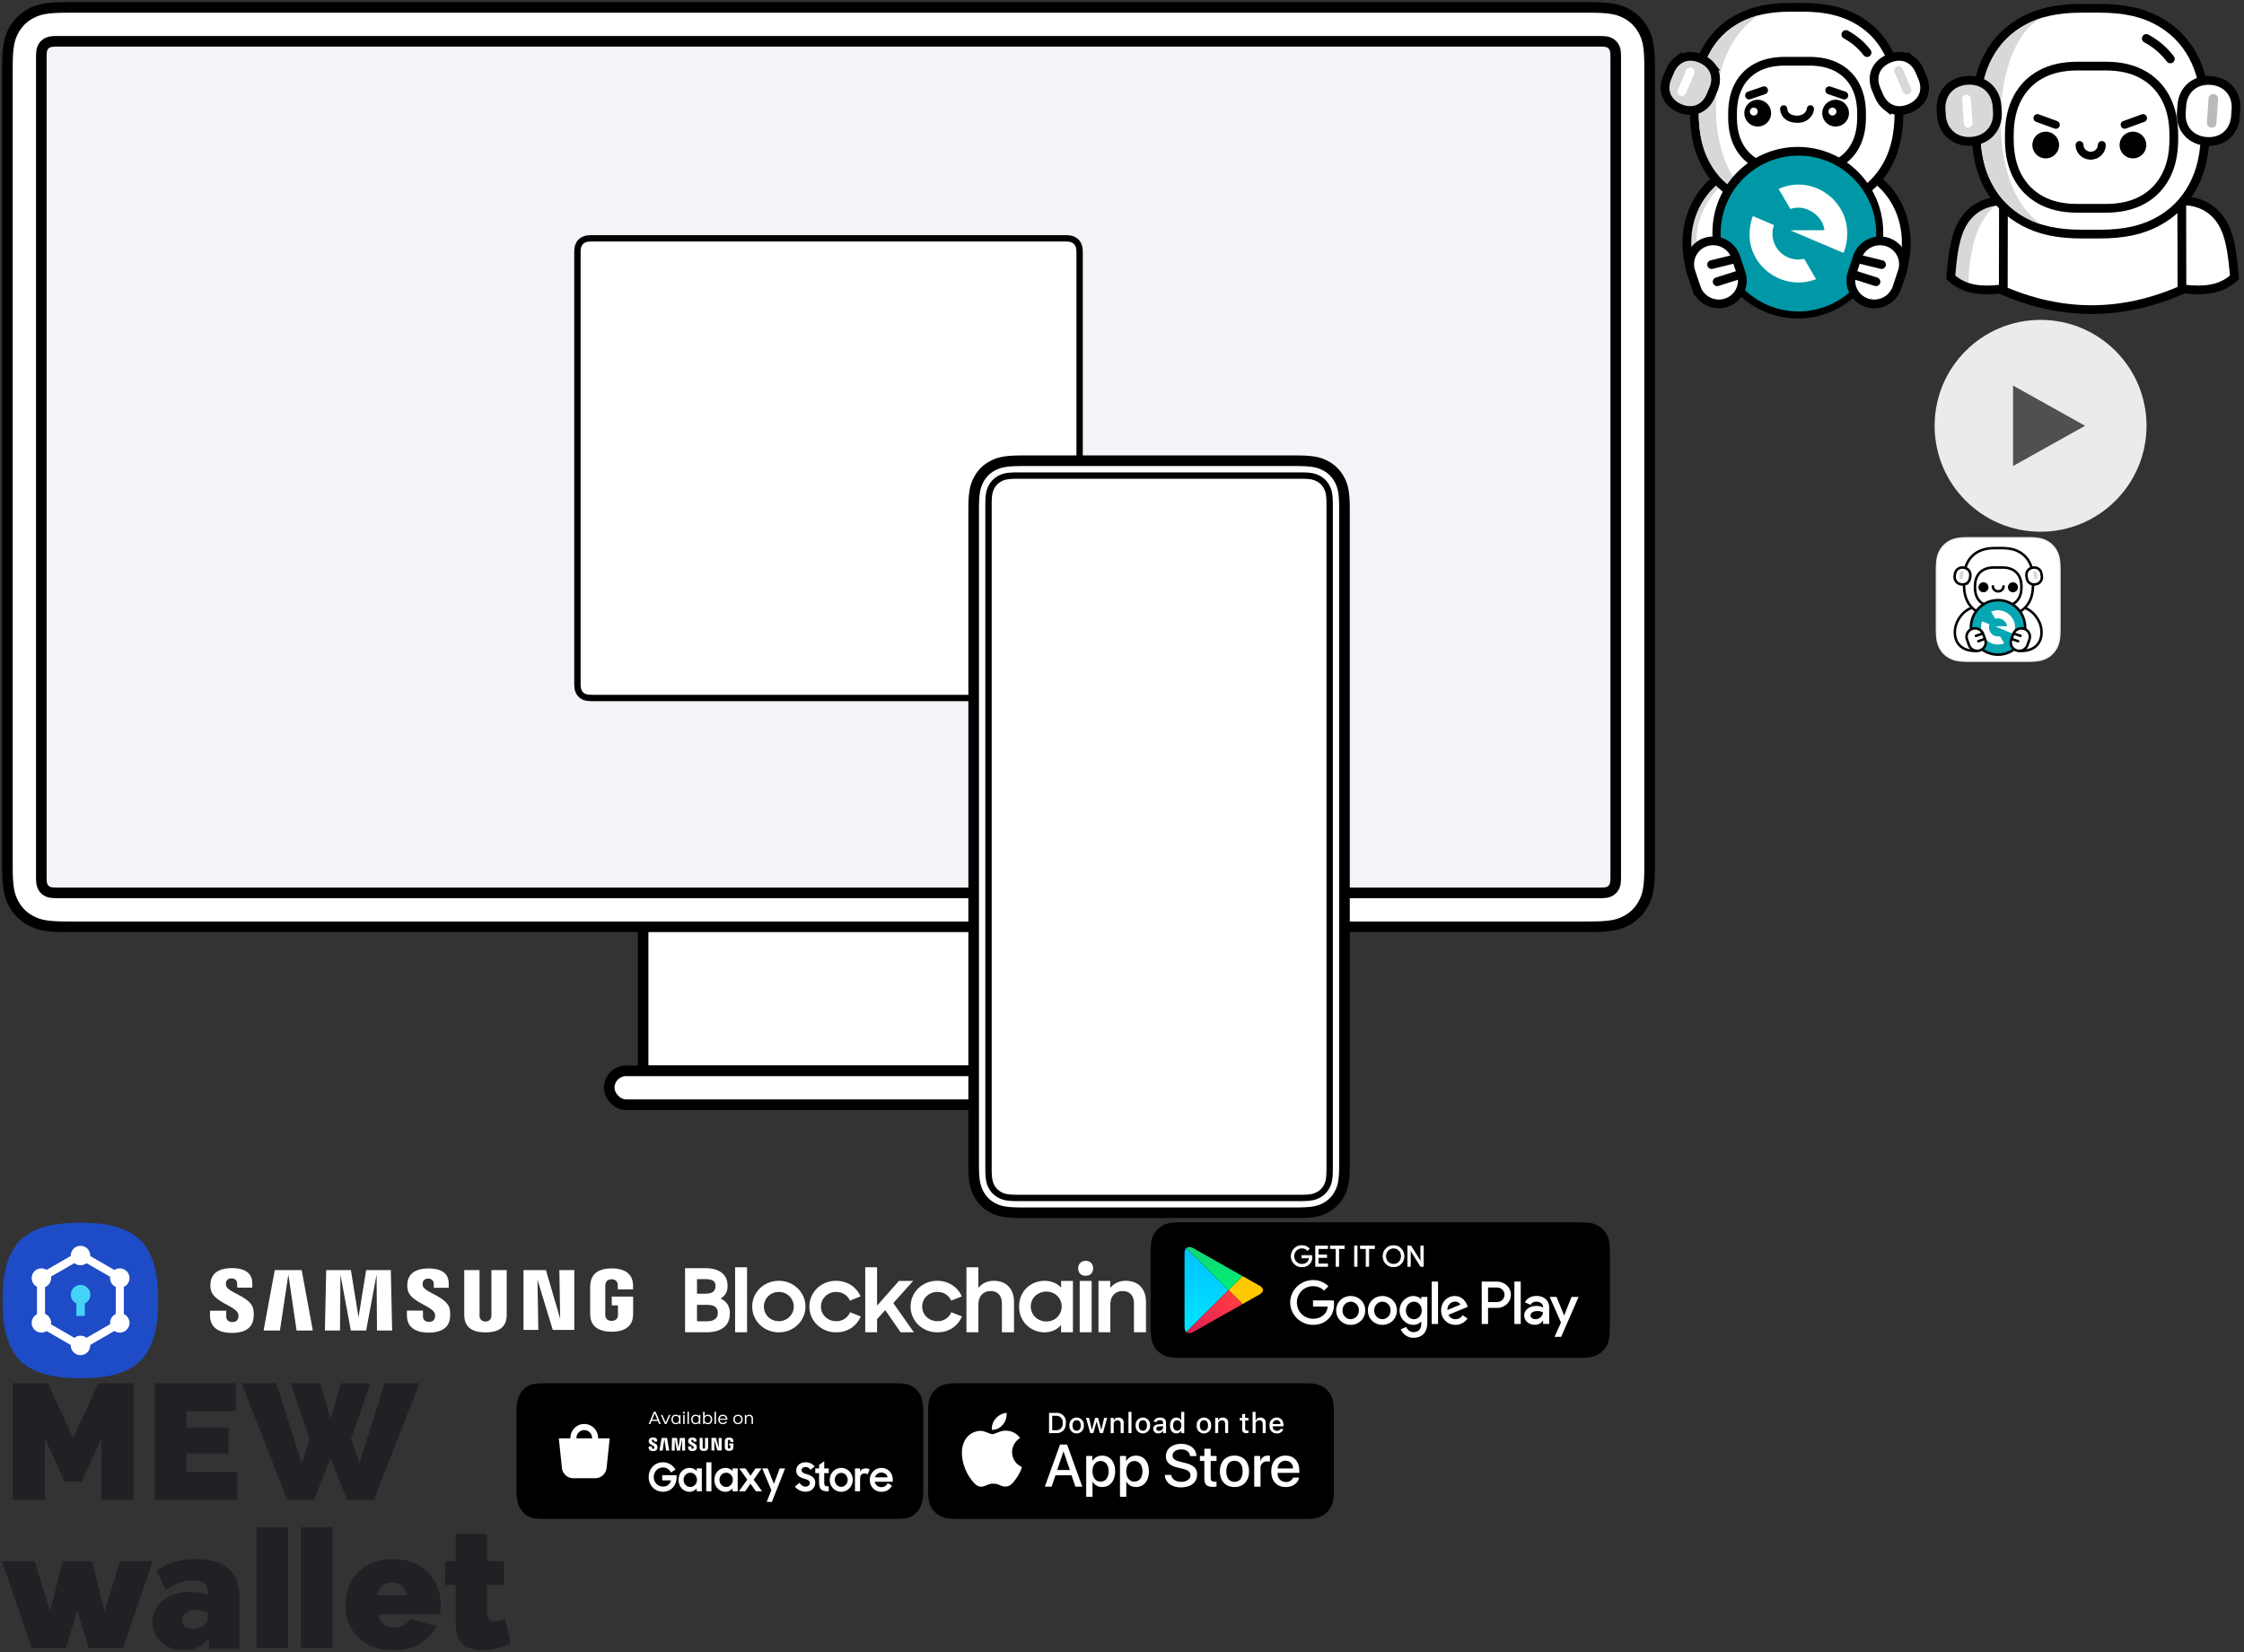 <?xml version="1.0" encoding="UTF-8"?><svg width="1059" height="780" viewBox="0 0 1059 780" xmlns="http://www.w3.org/2000/svg" xmlns:xlink="http://www.w3.org/1999/xlink"><rect x="0" y="0" width="1059" height="780" fill="#333333" stroke="none"/><svg width="62" height="62" viewBox="-1 -1 62 62" id="svg--MEWlogo" x="912" y="252" xmlns="http://www.w3.org/2000/svg"><g fill="none" fill-rule="evenodd"><path d="M43.335.5h-26.67c-5.653 0-7.71.57-9.779 1.677a11.32 11.32 0 00-4.709 4.71C1.071 8.954.5 11.011.5 16.664v26.67c0 5.653.57 7.71 1.677 9.779a11.32 11.32 0 004.71 4.709c2.068 1.106 4.125 1.677 9.778 1.677h26.67c5.653 0 7.71-.57 9.779-1.677a11.32 11.32 0 004.709-4.71c1.106-2.068 1.677-4.125 1.677-9.778v-26.67c0-5.653-.57-7.71-1.677-9.779a11.32 11.32 0 00-4.71-4.709C51.046 1.071 48.989.5 43.336.5z" stroke-opacity=".1" stroke="#000" fill="#FFF"/><g transform="translate(1 1)"><path d="M39.042 53.265c10.949.518 12.053-9.055 8.846-14.63-3.108-5.4-7.768-7.25-15.306-6.54-7.538.71.032 12.99 5.204 12.09 2.346-.41.31 9.036 1.256 9.08z" stroke="#000" stroke-width="1.184" fill="#FFF" fill-rule="nonzero"/><path d="M18.955 53.265c-10.95.518-12.053-9.055-8.846-14.63 3.107-5.4 7.768-7.25 15.306-6.54 7.537.71-.033 12.99-5.204 12.09-2.346-.41-.31 9.036-1.256 9.08z" stroke="#000" stroke-width="1.184" fill="#FFF" fill-rule="nonzero"/><path d="M30.518 4.735c3.743 0 6.174.601 8.283 1.73a11.77 11.77 0 014.893 4.9c1.117 2.089 1.716 4.493 1.73 8.171v2.236c0 3.747-.601 6.18-1.73 8.292a11.77 11.77 0 01-4.893 4.899c-2.11 1.13-4.54 1.73-8.283 1.73h-2.74c-3.743 0-6.174-.6-8.283-1.73a11.77 11.77 0 01-4.894-4.9c-1.128-2.111-1.729-4.544-1.729-8.291v-2.115c0-3.747.601-6.18 1.73-8.292a11.77 11.77 0 014.893-4.9c2.087-1.117 4.488-1.717 8.162-1.73h2.861z" stroke="#000" stroke-width="1.184" fill="#FFF" fill-rule="nonzero"/><path d="M27.018 13.908h3.964c2.007 0 3.563.37 4.869 1.066a7.264 7.264 0 013.028 3.015c.698 1.3 1.07 2.849 1.07 4.848v.49c0 1.998-.372 3.547-1.07 4.847a7.264 7.264 0 01-3.028 3.016c-1.306.695-2.862 1.065-4.87 1.065h-3.963c-2.007 0-3.563-.37-4.869-1.065a7.264 7.264 0 01-3.028-3.016c-.698-1.3-1.07-2.849-1.07-4.848v-.49c0-1.998.372-3.547 1.07-4.847a7.264 7.264 0 013.028-3.015c1.306-.696 2.862-1.066 4.87-1.066z" stroke="#000" stroke-width="1.184" fill="#FFF" fill-rule="nonzero"/><circle fill="#000" fill-rule="nonzero" cx="22.046" cy="23.23" r="2.367"/><circle fill="#000" fill-rule="nonzero" cx="35.954" cy="23.23" r="2.367"/><path d="M26.485 22.786c0 1.307 1.126 2.367 2.515 2.367 1.39 0 2.515-1.06 2.515-2.367" stroke="#000" stroke-width="1.184" stroke-linecap="round"/><path d="M12.709 13.951c.711.1 1.329.356 1.824.732.496.376.87.872 1.095 1.452.225.58.301 1.243.201 1.954l-.09.648c-.1.71-.357 1.327-.733 1.823a3.32 3.32 0 01-1.453 1.094c-.58.225-1.244.3-1.956.2-.711-.1-1.328-.355-1.824-.731a3.318 3.318 0 01-1.095-1.452c-.225-.58-.301-1.243-.201-1.954l.09-.648c.1-.71.357-1.327.734-1.822a3.32 3.32 0 011.452-1.094c.58-.225 1.244-.302 1.956-.202z" stroke="#000" stroke-width="1.184" fill="#FFF" fill-rule="nonzero"/><path stroke="#D8D8D8" stroke-width="1.628" stroke-linecap="round" stroke-linejoin="round" d="M11.773 16.435l-.33 2.133"/><path d="M45.406 13.95c-.696.097-1.3.345-1.783.709a3.206 3.206 0 00-1.069 1.405c-.22.561-.293 1.204-.195 1.894l.124.878c.098.69.348 1.288.715 1.767.367.48.851.842 1.418 1.06.566.217 1.215.29 1.911.193.697-.097 1.3-.345 1.784-.708a3.206 3.206 0 001.068-1.405c.22-.562.294-1.205.196-1.895l-.125-.878c-.097-.69-.347-1.288-.714-1.767a3.23 3.23 0 00-1.418-1.06c-.567-.217-1.216-.29-1.912-.193z" stroke="#000" stroke-width="1.184" fill="#FFF" fill-rule="nonzero"/><g fill-rule="nonzero"><path d="M28.918 29.296c-7.064 0-12.79 5.763-12.79 12.872 0 7.11 5.726 12.873 12.79 12.873 7.064 0 12.79-5.764 12.79-12.873 0-7.109-5.726-12.872-12.79-12.872z" stroke="#000" stroke-width="1.184" fill="#07A6B3"/><path d="M28.918 50.258c-4.324 0-8.031-3.527-8.031-7.88 0-1.022.193-2.202.545-3.098l3.45 1.48a28.24 28.24 0 00-.041.183c-.104.339-.164.69-.181 1.043-.008.07-.01.14-.008.211 0 .017.002.033.003.049a4.275 4.275 0 001.625 3.307 4.218 4.218 0 003.58.795l1.96 3.351c-.923.37-1.908.56-2.902.56zM36.33 45.37l-8.759-3.735 5.618-.024c-.202-2.051-2.296-3.718-4.27-3.718a4.01 4.01 0 00-1.317.221l-1.944-3.321a7.759 7.759 0 013.26-.714c4.325 0 8.02 3.594 8.02 7.945 0 1.174-.151 2.345-.609 3.346h.001z" fill="#FFF"/></g><g fill="#FFF" fill-rule="nonzero" stroke="#000" stroke-width="1.184"><path d="M15.235 50.56l-.96-2.692c-.731-2.05.363-4.296 2.443-5.018l.047-.016h0c2.123-.707 4.427.4 5.17 2.483l.96 2.693c.73 2.05-.363 4.296-2.444 5.017l-.046.016h0c-2.123.707-4.428-.4-5.17-2.482z"/><path stroke-linecap="round" d="M21.44 45.171l-2.945.992M22.556 47.667l-2.931 1.03"/></g><g fill="#FFF" fill-rule="nonzero" stroke="#000" stroke-width="1.184"><path d="M42.797 50.56l.96-2.692c.731-2.05-.363-4.296-2.443-5.018l-.047-.016h0c-2.123-.707-4.427.4-5.17 2.483l-.96 2.693c-.73 2.05.363 4.296 2.444 5.017l.046.016h0c2.123.707 4.428-.4 5.17-2.482z"/><path stroke-linecap="round" d="M36.593 45.171l2.944.992M35.476 47.667l2.932 1.03"/></g><path stroke="#D8D8D8" stroke-width="1.628" stroke-linecap="round" stroke-linejoin="round" d="M46.37 16.435l.331 2.133"/></g></g></svg><svg width="242" height="128" viewBox="-1 -1 242 128" id="svg--MEWwallet" y="652" xmlns="http://www.w3.org/2000/svg"><path d="M20.184 55V26.028l9.267 20.373h8.098l9.267-20.373V55H62V0H45.492L33.5 25.873 21.586 0H5v55h15.184zM111 55V41.831H87.03v-8.676h19.885v-12.24H87.03V13.17h23.276V0H72v55h39zm36.19 0l7.771-19.676L162.81 55h12.589L197 0h-16.474l-11.889 37.725-3.963-11.464L173.766 0h-13.91l-4.895 16.965L150.143 0h-13.909l8.936 26.26-3.807 11.465L129.396 0H113l21.602 55h12.589zM30.127 125l5.335-17.85L40.874 125h16.24L71 84H55.702l-7.375 23.54L42.443 84H28.557l-5.884 23.54L15.298 84H0l13.886 41h16.24zm55.298 1c5.436 0 9.512-1.969 12.23-5.907v5.12H112V100.64c0-5.88-1.777-10.29-5.33-13.23C103.114 84.47 98.045 83 91.46 83c-6.95 0-13.143 1.759-18.579 5.277l4.312 9.293c2.195-1.47 4.286-2.586 6.272-3.347 1.986-.762 4.155-1.142 6.506-1.142 2.509 0 4.325.472 5.449 1.417 1.123.945 1.685 2.39 1.685 4.332v1.26c-2.195-1.05-4.965-1.575-8.31-1.575-2.613 0-5.004.34-7.173 1.023-2.169.683-4.037 1.654-5.605 2.914-1.568 1.26-2.796 2.757-3.684 4.49-.889 1.732-1.333 3.648-1.333 5.748 0 1.89.366 3.65 1.098 5.277a12.815 12.815 0 003.018 4.213c1.28 1.182 2.809 2.114 4.586 2.796 1.777.683 3.684 1.024 5.722 1.024zm4.407-10c-1.402 0-2.558-.382-3.467-1.145-.91-.764-1.364-1.746-1.364-2.946 0-1.418.597-2.59 1.792-3.518 1.195-.927 2.702-1.391 4.52-1.391.83 0 1.766.11 2.805.327 1.039.218 2 .491 2.883.818v3.191c0 .546-.182 1.078-.545 1.596a6.542 6.542 0 01-1.403 1.432 9.755 9.755 0 01-2.494 1.186c-.935.3-1.844.45-2.727.45zM135 125V68h-15v57h15zm21 0V68h-15v57h15zm28.5 1c5.052 0 9.31-1.05 12.773-3.15 3.464-2.1 6.03-4.804 7.696-8.112l-12.578-3.623c-.47 1.313-1.42 2.337-2.852 3.072a9.871 9.871 0 01-4.57 1.102c-1.719 0-3.308-.485-4.766-1.457-1.458-.97-2.266-2.56-2.422-4.764h28.828a32.4 32.4 0 00.274-2.166A25.13 25.13 0 00207 104.5c0-2.835-.482-5.552-1.445-8.151a19.523 19.523 0 00-4.297-6.852c-1.901-1.969-4.258-3.544-7.07-4.725C191.375 83.591 188.145 83 184.5 83c-3.698 0-6.94.59-9.727 1.772-2.786 1.181-5.13 2.77-7.03 4.765-1.902 1.995-3.334 4.331-4.298 7.009-.963 2.677-1.445 5.513-1.445 8.505 0 2.783.495 5.434 1.484 7.954a19.854 19.854 0 004.336 6.695c1.901 1.942 4.258 3.478 7.07 4.607 2.813 1.129 6.016 1.693 9.61 1.693zm6.5-26h-14c.268-1.854 1.02-3.317 2.253-4.39C180.487 94.537 182.069 94 184 94s3.513.537 4.747 1.61 1.985 2.536 2.253 4.39zm35.37 26c2.284 0 4.608-.3 6.97-.901a45.335 45.335 0 006.66-2.233l-2.648-11.752c-.935.418-1.87.744-2.804.98-.935.234-1.766.352-2.493.352-.986 0-1.765-.274-2.336-.823-.572-.548-.857-1.501-.857-2.86V95.132h8.022V83.927h-8.022V71h-14.8v12.927H209v11.204h5.063v18.882c0 2.246.324 4.126.973 5.64.65 1.516 1.532 2.743 2.649 3.683 1.116.94 2.427 1.62 3.933 2.037 1.506.418 3.09.627 4.751.627z" fill="#202124" fill-rule="nonzero"/></svg><svg width="194" height="66" viewBox="-1 -1 194 66" id="svg--app_store_badge" x="437" y="652" xmlns="http://www.w3.org/2000/svg"><g fill="none" fill-rule="evenodd"><path d="M176.216 0H15.256c-.587 0-1.167 0-1.752.003-.49.003-.976.013-1.47.02a21.144 21.144 0 00-3.207.283C7.77.486 6.743.824 5.786 1.31a10.3 10.3 0 00-2.59 1.886c-.764.758-1.4 1.634-1.885 2.594a10.562 10.562 0 00-1 3.045 20.789 20.789 0 00-.287 3.204c-.015.49-.016.982-.024 1.473v36.983c.008.497.01.978.024 1.475.013 1.073.109 2.144.287 3.203a10.54 10.54 0 001 3.047 9.932 9.932 0 001.885 2.583 10.04 10.04 0 002.59 1.886c.957.486 1.983.827 3.041 1.009 1.06.174 2.132.269 3.207.283.494.01.98.017 1.47.017.585.003 1.165.003 1.751.003h160.96c.576 0 1.16 0 1.735-.003.488 0 .988-.006 1.475-.017a21.246 21.246 0 003.2-.283 10.887 10.887 0 003.053-1.01 10.044 10.044 0 002.588-1.885c.762-.757 1.4-1.628 1.89-2.583.483-.96.817-1.987.99-3.047a21.61 21.61 0 00.298-3.203c.006-.497.006-.978.006-1.475.013-.582.013-1.16.013-1.75V15.258c0-.586 0-1.167-.013-1.747 0-.49 0-.983-.006-1.473a21.611 21.611 0 00-.297-3.204 10.588 10.588 0 00-.99-3.045 10.346 10.346 0 00-4.479-4.48 10.828 10.828 0 00-3.053-1.003 20.87 20.87 0 00-3.2-.283c-.487-.008-.987-.017-1.475-.02C177.375 0 176.79 0 176.216 0z" fill-rule="nonzero" fill="#000"/><path d="M30.354 23.993c1.37 0 3.974-1.89 6.66-1.607a8.105 8.105 0 016.387 3.452 7.918 7.918 0 00-3.77 6.643 7.651 7.651 0 004.67 7.039 17.54 17.54 0 01-2.43 4.948c-1.43 2.14-2.93 4.232-5.312 4.27-2.314.054-3.092-1.361-5.746-1.361-2.679 0-3.508 1.323-5.727 1.415-2.268.084-4.001-2.285-5.484-4.405-2.964-4.331-5.272-12.205-2.178-17.562a8.504 8.504 0 017.157-4.365c2.27-.046 4.378 1.533 5.773 1.533zm6.689-10.04a7.796 7.796 0 01-1.783 5.584 6.558 6.558 0 01-5.18 2.449 7.418 7.418 0 011.83-5.378 7.932 7.932 0 015.133-2.656zM82.156 34.156c3.676 0 6.1 2.906 6.1 7.396 0 4.501-2.41 7.393-6.046 7.393a4.91 4.91 0 01-4.558-2.534h-.068v7.175H74.61V34.308h2.878v2.41h.055a5.139 5.139 0 014.613-2.562zm15.943 0c3.677 0 6.1 2.906 6.1 7.396 0 4.501-2.41 7.393-6.045 7.393a4.91 4.91 0 01-4.558-2.534h-.069v7.175h-2.973V34.308h2.878v2.41h.055a5.139 5.139 0 014.612-2.562zm21.347-5.562c4.199 0 7.077 2.354 7.174 5.782h-3.002c-.18-1.982-1.819-3.18-4.214-3.18-2.395 0-4.034 1.212-4.034 2.974 0 1.405 1.046 2.231 3.607 2.864l2.19.538c4.076.964 5.77 2.601 5.77 5.508 0 3.717-2.961 6.045-7.67 6.045-4.407 0-7.382-2.274-7.574-5.867h3.044c.22 1.97 2.134 3.264 4.75 3.264 2.506 0 4.31-1.294 4.31-3.07 0-1.543-1.088-2.466-3.663-3.099l-2.575-.62c-3.649-.882-5.343-2.588-5.343-5.357 0-3.428 2.988-5.782 7.23-5.782zm25.128 5.536c4.2 0 6.872 2.864 6.872 7.422 0 4.57-2.658 7.421-6.872 7.421-4.212 0-6.87-2.851-6.87-7.421 0-4.558 2.684-7.422 6.87-7.422zm24.078 0c4.008 0 6.529 2.753 6.529 7.145v1.019h-10.232v.18a3.773 3.773 0 003.897 4.103 3.277 3.277 0 003.345-2.038h2.824c-.4 2.63-2.961 4.434-6.238 4.434-4.214 0-6.83-2.823-6.83-7.353 0-4.543 2.63-7.49 6.705-7.49zm-35.298-3.25v3.428h2.755v2.354h-2.755v7.986c0 1.241.552 1.82 1.762 1.82.327-.007.654-.03.979-.07v2.341a8.166 8.166 0 01-1.652.138c-2.933 0-4.077-1.102-4.077-3.911v-8.304h-2.106v-2.354h2.106V30.88h2.988zM65.59 28.925l7.173 19.869h-3.262l-1.817-5.37H60.11l-1.819 5.37h-3.207l7.173-19.869h3.333zm94.697 5.231c.342-.001.684.036 1.019.111v2.781a4.157 4.157 0 00-1.336-.18 2.996 2.996 0 00-3.099 3.334v8.592h-2.973V34.308h2.836v2.465h.068a3.455 3.455 0 013.485-2.617zm-15.713 2.424c-2.41 0-3.84 1.86-3.84 4.972 0 3.139 1.43 4.97 3.84 4.97s3.842-1.831 3.842-4.97c0-3.127-1.432-4.972-3.842-4.972zm-63.203.11c-2.272 0-3.8 1.97-3.8 4.862 0 2.918 1.528 4.873 3.8 4.873 2.313 0 3.828-1.914 3.828-4.873 0-2.933-1.515-4.861-3.828-4.861zm15.944 0c-2.272 0-3.8 1.97-3.8 4.862 0 2.918 1.528 4.873 3.8 4.873 2.312 0 3.828-1.914 3.828-4.873 0-2.933-1.516-4.861-3.828-4.861zm-33.377-4.46h-.082l-2.961 8.715h6.003l-2.96-8.715zm104.714 4.31a3.667 3.667 0 00-3.689 3.676h7.243a3.484 3.484 0 00-3.554-3.677zM164.49 16.173c2.005 0 3.214 1.37 3.214 3.632v.496h-5.088v.08a1.904 1.904 0 001.92 2.063 1.727 1.727 0 001.713-.873h1.369a2.925 2.925 0 01-3.122 2.084 3.272 3.272 0 01-3.328-3.718 3.323 3.323 0 013.322-3.764zm-92.604.513a3.413 3.413 0 011.598 3.225 3.414 3.414 0 11-6.795 0 3.413 3.413 0 015.197-3.225zm31.26 0a3.414 3.414 0 011.599 3.225 3.414 3.414 0 11-6.797 0 3.414 3.414 0 015.198-3.225zm28.82 0a3.413 3.413 0 011.597 3.225 3.414 3.414 0 11-6.795 0 3.413 3.413 0 015.197-3.225zm-22.503-.513c1.807 0 2.825.899 2.825 2.42v4.923h-1.368v-1.012h-.113a2.424 2.424 0 01-2.164 1.131 2.176 2.176 0 01-2.402-2.156c0-1.297.966-2.045 2.68-2.15l1.952-.113v-.622c0-.761-.503-1.19-1.475-1.19-.794 0-1.344.29-1.502.8h-1.376c.145-1.238 1.309-2.031 2.943-2.031zm11.422-2.674v10.017h-1.362v-1.138h-.113a2.5 2.5 0 01-2.262 1.257c-1.833 0-2.99-1.442-2.99-3.724 0-2.277 1.17-3.719 2.99-3.719.919-.042 1.78.45 2.21 1.264h.105V13.5h1.422zm28.74 1.019v1.827h1.56v1.197h-1.56v3.705c0 .755.31 1.085 1.018 1.085.181 0 .362-.012.542-.033v1.185c-.255.045-.514.07-.773.072-1.581 0-2.211-.556-2.211-1.945v-4.069h-1.144v-1.198h1.144v-1.826h1.423zm-85.734.76a4.223 4.223 0 011.123 3.435c0 3.05-1.648 4.804-4.492 4.804h-3.449V13.97h3.449a4.223 4.223 0 013.369 1.308zm12.062 1.034l1.29 5.497h.107l1.481-5.497h1.364l1.482 5.497h.112l1.284-5.497h1.422l-1.978 7.204h-1.475l-1.489-5.306h-.112l-1.483 5.306h-1.461l-1.986-7.204h1.442zm15.729.601c.485.521.707 1.235.602 1.94v4.663h-1.421V19.21c0-1.157-.504-1.733-1.555-1.733a1.653 1.653 0 00-1.72 1.826v4.214h-1.422v-7.204h1.368v1.144h.107a2.157 2.157 0 012.15-1.283 2.343 2.343 0 011.89.74zm4.29-3.414v10.017H94.55V13.5h1.422zm45.015 3.414c.485.521.707 1.235.603 1.94v4.663h-1.422V19.21c0-1.157-.503-1.733-1.555-1.733a1.653 1.653 0 00-1.72 1.826v4.214h-1.422v-7.204h1.369v1.144h.106a2.157 2.157 0 012.15-1.283 2.343 2.343 0 011.891.74zm13.55-3.414v3.97h.112a2.217 2.217 0 012.197-1.29 2.373 2.373 0 012.481 2.686v4.651h-1.423v-4.3c0-1.151-.536-1.734-1.54-1.734a1.683 1.683 0 00-1.815 1.827v4.207h-1.422V13.5h1.41zm-43.664 6.762l-1.76.112c-.992.067-1.442.404-1.442 1.04 0 .648.563 1.025 1.336 1.025a1.698 1.698 0 001.866-1.575v-.602zm19.295-2.825c-1.236 0-1.931.913-1.931 2.475 0 1.574.695 2.48 1.931 2.48 1.231 0 1.933-.912 1.933-2.48 0-1.562-.702-2.475-1.933-2.475zm-28.82 0c-1.235 0-1.93.913-1.93 2.475 0 1.574.695 2.48 1.93 2.48 1.232 0 1.933-.912 1.933-2.48 0-1.562-.701-2.475-1.933-2.475zm-31.259 0c-1.236 0-1.931.913-1.931 2.475 0 1.574.695 2.48 1.931 2.48 1.231 0 1.933-.912 1.933-2.48 0-1.562-.702-2.475-1.933-2.475zm47.462.034c-1.197 0-1.925.925-1.925 2.44 0 1.53.72 2.449 1.925 2.449 1.198 0 1.939-.933 1.939-2.442 0-1.501-.749-2.447-1.94-2.447zm-57.195-2.151h-1.8v6.847h1.8a3.001 3.001 0 003.149-3.433 3.01 3.01 0 00-3.149-3.414zm104.126 2.064a1.843 1.843 0 00-1.866 1.866h3.64a1.738 1.738 0 00-1.774-1.866z" fill="#FFF" fill-rule="nonzero"/></g></svg><svg width="130" height="152" viewBox="-1 -1 130 152" id="svg--cosmonaut" x="782" xmlns="http://www.w3.org/2000/svg"><g fill="none" fill-rule="evenodd"><path d="M40.889 78.029c-1.935 5.168-1.66 11.119 3.311 21.187-11.524 7.908-7.061 14.404-2.075 22.208-22.435 12.44-24.659 12.478-24.659 12.478C3.751 101.27 25.185 78.949 40.89 78.029z" fill="#FFF"/><path d="M34.601 79.848c.548 2.292-.675 1.451-.18 3.664-13.036 5.878-19.265 26.115-15.847 31.98-6.285 5.454-1.342 15.758-1.342 15.758C4.679 108.138 20.237 81.063 34.6 79.848z" fill="#D8D8D8"/><path d="M40.889 78.029c-1.935 5.168-1.66 11.119 3.311 21.187-11.524 7.908-7.061 14.404-2.075 22.208-22.435 12.44-24.659 12.478-24.659 12.478C3.751 101.27 25.185 78.949 40.89 78.029z" stroke="#000" stroke-width="4.125" stroke-linejoin="round"/><path d="M88.807 78.029c1.934 5.168 1.66 11.119-3.312 21.187 11.524 7.908 7.062 14.404 2.076 22.208 22.434 12.44 24.658 12.478 24.658 12.478 13.716-32.632-7.718-54.953-23.422-55.873z" fill="#FFF"/><path d="M88.807 78.029c1.934 5.168 1.66 11.119-3.312 21.187 11.524 7.908 7.062 14.404 2.076 22.208 22.434 12.44 24.658 12.478 24.658 12.478 13.716-32.632-7.718-54.953-23.422-55.873z" stroke="#000" stroke-width="4.125" stroke-linejoin="round"/><path d="M61.624 4.521h6.178c10.194 0 17.515 1.775 23.748 5.109 6.23 3.33 11.123 8.223 14.453 14.452 3.334 6.234 5.109 13.555 5.109 23.75v3.964c0 10.195-1.775 17.516-5.109 23.75-3.33 6.229-8.223 11.122-14.453 14.452-6.233 3.334-13.554 5.108-23.748 5.108H61.98c-10.194 0-17.515-1.774-23.749-5.108-6.23-3.33-11.122-8.223-14.452-14.453-3.334-6.233-5.109-13.554-5.109-23.749v-3.965c0-10.194 1.775-17.515 5.109-23.749 3.33-6.23 8.223-11.122 14.452-14.452 6.16-3.293 13.384-5.068 23.393-5.109z" stroke="#000" stroke-width="8.25"/><path d="M61.624 4.521h6.178c10.194 0 17.515 1.775 23.748 5.109 6.23 3.33 11.123 8.223 14.453 14.452 3.334 6.234 5.109 13.555 5.109 23.75v3.964c0 10.195-1.775 17.516-5.109 23.75-3.33 6.229-8.223 11.122-14.453 14.452-6.233 3.334-13.554 5.108-23.748 5.108H61.98c-10.194 0-17.515-1.774-23.749-5.108-6.23-3.33-11.122-8.223-14.452-14.453-3.334-6.233-5.109-13.554-5.109-23.749v-3.965c0-10.194 1.775-17.515 5.109-23.749 3.33-6.23 8.223-11.122 14.452-14.452 6.16-3.293 13.384-5.068 23.393-5.109z" fill="#FFF"/><path d="M47.32 93.494c-3.347-.847-6.325-2.018-9.089-3.496-6.23-3.33-11.122-8.223-14.452-14.453-3.334-6.233-5.109-13.554-5.109-23.749v-3.965c0-10.194 1.775-17.515 5.109-23.749 3.33-6.23 8.223-11.122 14.452-14.452a39.658 39.658 0 018.9-3.448c-29.83 18.796-24.261 78.196.19 87.312z" fill="#D8D8D8"/><path d="M88.094 15.288c3.98 2.149 7.347 5.019 10.024 8.538" fill="#FFF"/><path d="M88.094 15.288c3.98 2.149 7.347 5.019 10.024 8.538" stroke="#000" stroke-width="4.125" stroke-linecap="round"/><path d="M19.688 26.666c2.057.872 3.69 2.101 4.856 3.579a9.713 9.713 0 012.05 5.078c.189 1.872-.134 3.891-1.007 5.948l-1.25 2.944c-.873 2.06-2.102 3.69-3.58 4.856a9.687 9.687 0 01-5.078 2.053c-1.871.19-3.887-.134-5.948-1.006-2.056-.876-3.69-2.101-4.852-3.579a9.7 9.7 0 01-2.053-5.079c-.19-1.87.134-3.89 1.006-5.947l1.251-2.948c.873-2.057 2.102-3.69 3.58-4.852a9.687 9.687 0 015.078-2.053c1.871-.19 3.887.134 5.947 1.006z" fill="#D8D8D8"/><path d="M19.688 26.666c2.057.872 3.69 2.101 4.856 3.579a9.713 9.713 0 012.05 5.078c.189 1.872-.134 3.891-1.007 5.948l-1.25 2.944c-.873 2.06-2.102 3.69-3.58 4.856a9.687 9.687 0 01-5.078 2.053c-1.871.19-3.887-.134-5.948-1.006-2.056-.876-3.69-2.101-4.852-3.579a9.7 9.7 0 01-2.053-5.079c-.19-1.87.134-3.89 1.006-5.947l1.251-2.948c.873-2.057 2.102-3.69 3.58-4.852a9.687 9.687 0 015.078-2.053c1.871-.19 3.887.134 5.947 1.006z" stroke="#000" stroke-width="4.125"/><path stroke="#FFF" stroke-width="4.125" stroke-linecap="round" stroke-linejoin="round" d="M14.647 32.953l-3.937 9.275"/><path d="M108.368 26.666c-2.057.872-3.69 2.101-4.852 3.579a9.687 9.687 0 00-2.053 5.078c-.19 1.872.133 3.891 1.006 5.948l1.251 2.944c.872 2.06 2.101 3.69 3.579 4.856a9.687 9.687 0 005.079 2.053c1.87.19 3.887-.134 5.947-1.006 2.057-.876 3.69-2.101 4.856-3.579a9.725 9.725 0 002.05-5.079c.189-1.87-.134-3.89-1.007-5.947l-1.251-2.948c-.872-2.057-2.101-3.69-3.579-4.852a9.687 9.687 0 00-5.079-2.053c-1.87-.19-3.887.134-5.947 1.006z" fill="#FFF"/><path d="M108.368 26.666c-2.057.872-3.69 2.101-4.852 3.579a9.687 9.687 0 00-2.053 5.078c-.19 1.872.133 3.891 1.006 5.948l1.251 2.944c.872 2.06 2.101 3.69 3.579 4.856a9.687 9.687 0 005.079 2.053c1.87.19 3.887-.134 5.947-1.006 2.057-.876 3.69-2.101 4.856-3.579a9.725 9.725 0 002.05-5.079c.189-1.87-.134-3.89-1.007-5.947l-1.251-2.948c-.872-2.057-2.101-3.69-3.579-4.852a9.687 9.687 0 00-5.079-2.053c-1.87-.19-3.887.134-5.947 1.006z" stroke="#000" stroke-width="4.125"/><path stroke="#D8D8D8" stroke-width="4.125" stroke-linecap="round" stroke-linejoin="round" d="M112.996 32.289l3.937 9.275"/><path d="M59.567 27.91h11.019c5.584 0 9.909 1.032 13.54 2.974a20.275 20.275 0 018.42 8.42c1.941 3.63 2.973 7.956 2.973 13.54v1.365c0 5.584-1.032 9.909-2.974 13.54a20.275 20.275 0 01-8.42 8.42c-3.63 1.941-7.955 2.974-13.54 2.974H59.568c-5.583 0-9.908-1.033-13.54-2.974a20.275 20.275 0 01-8.42-8.42c-1.94-3.631-2.973-7.956-2.973-13.54v-1.366c0-5.583 1.032-9.909 2.974-13.54a20.275 20.275 0 018.42-8.42c3.63-1.94 7.956-2.973 13.54-2.973z" fill="#FFF"/><path d="M59.567 27.91h11.019c5.584 0 9.909 1.032 13.54 2.974a20.275 20.275 0 018.42 8.42c1.941 3.63 2.973 7.956 2.973 13.54v1.365c0 5.584-1.032 9.909-2.974 13.54a20.275 20.275 0 01-8.42 8.42c-3.63 1.941-7.955 2.974-13.54 2.974H59.568c-5.583 0-9.908-1.033-13.54-2.974a20.275 20.275 0 01-8.42-8.42c-1.94-3.631-2.973-7.956-2.973-13.54v-1.366c0-5.583 1.032-9.909 2.974-13.54a20.275 20.275 0 018.42-8.42c3.63-1.94 7.956-2.973 13.54-2.973z" stroke="#000" stroke-width="4.125"/><path d="M46.514 58.724a6.31 6.31 0 006.311-6.311 6.31 6.31 0 00-6.31-6.312 6.31 6.31 0 00-6.312 6.312 6.31 6.31 0 006.311 6.31z" fill="#000"/><path d="M44.658 53.526a1.857 1.857 0 10-.002-3.714 1.857 1.857 0 00.002 3.714z" fill="#FFF"/><path stroke="#000" stroke-width="3.75" stroke-linecap="round" d="M42.43 44.059l7.054-2.413"/><path d="M83.268 58.724a6.31 6.31 0 01-6.311-6.311 6.31 6.31 0 016.31-6.312 6.31 6.31 0 016.312 6.312 6.31 6.31 0 01-6.311 6.31z" fill="#000"/><path d="M81.783 53.526a1.857 1.857 0 11.001-3.714 1.857 1.857 0 01-.001 3.714z" fill="#FFF"/><path stroke="#000" stroke-width="3.75" stroke-linecap="round" d="M87.352 44.059l-7.054-2.413"/><path d="M58.765 50.463s-.027 4.682 6.311 4.827c5.732.13 6.312-4.827 6.312-4.827l-.023-.092c.045 2.358-2.739 4.98-6.265 4.919-3.485-.06-6.126-1.633-6.357-4.92l.022.093z" fill="#000"/><path d="M58.765 50.463s-.027 4.682 6.311 4.827c5.732.13 6.312-4.827 6.312-4.827l-.023-.092c.045 2.358-2.739 4.98-6.265 4.919-3.485-.06-6.126-1.633-6.357-4.92l.022.093z" stroke="#000" stroke-width="3.375" stroke-linecap="round" stroke-linejoin="round"/><g stroke="#000" stroke-width="4.125"><path d="M64.873 145.403c19.918.228 36.26-15.906 36.49-36.048.231-20.142-15.736-36.647-35.654-36.875-19.919-.229-36.26 15.905-36.49 36.048-.232 20.142 15.735 36.647 35.654 36.875z"/></g><g stroke="#000" stroke-width="4.125"><path d="M65.448 147.267c21.12 0 38.239-17.204 38.239-38.424 0-21.221-17.119-38.425-38.24-38.425-21.12 0-38.238 17.204-38.238 38.425 0 21.22 17.118 38.424 38.239 38.424z"/></g><path d="M65.713 72.477c-20.276 0-36.71 16.463-36.71 36.768s16.438 36.768 36.71 36.768c20.276 0 36.711-16.463 36.711-36.768s-16.431-36.768-36.71-36.768z" fill="#0098A6"/><g fill="#FFF"><path d="M86.99 118.39L61.85 107.722l16.124-.072c-.578-5.857-6.59-10.62-12.258-10.62-1.285 0-2.563.215-3.777.632l-5.58-9.484a22.34 22.34 0 019.357-2.039c12.412 0 23.017 10.263 23.017 22.693 0 3.352-.432 6.697-1.745 9.556h.003zM65.715 132.352c-12.411 0-23.053-10.077-23.053-22.507 0-2.92.554-6.29 1.564-8.85l9.902 4.224c-.032.139-.071.32-.118.524a12.11 12.11 0 00-.517 2.981c-.022.2-.029.403-.025.603 0 .047.007.093.01.14a12.187 12.187 0 004.663 9.445 12.159 12.159 0 0010.277 2.27l5.63 9.574a22.437 22.437 0 01-8.333 1.596z"/></g><g><path d="M17.476 134.75l-2.513-7.57c-1.916-5.766 1.207-11.988 6.968-13.904l.13-.04c5.88-1.872 12.174 1.332 14.119 7.187l2.513 7.57c1.912 5.765-1.206 11.987-6.972 13.903l-.126.04c-5.88 1.872-12.173-1.332-14.119-7.187z" fill="#FFF"/><path d="M17.476 134.75l-2.513-7.57c-1.916-5.766 1.207-11.988 6.968-13.904l.13-.04c5.88-1.872 12.174 1.332 14.119 7.187l2.513 7.57c1.912 5.765-1.206 11.987-6.972 13.903l-.126.04c-5.88 1.872-12.173-1.332-14.119-7.187z" stroke="#000" stroke-width="4.125"/></g><g stroke="#000" stroke-linecap="round" stroke-width="4.125"><path d="M34.516 121.508l-9.761 2.395"/></g><g stroke="#000" stroke-linecap="round" stroke-width="4.125"><path d="M36.922 128.96L27.374 132"/></g><g><path d="M112.22 134.75l2.514-7.57c1.912-5.766-1.207-11.988-6.972-13.904l-.126-.04c-5.881-1.872-12.174 1.332-14.12 7.187l-2.512 7.57c-1.916 5.765 1.206 11.987 6.968 13.903l.13.04c5.88 1.872 12.173-1.332 14.119-7.187z" fill="#FFF"/><path d="M112.22 134.75l2.514-7.57c1.912-5.766-1.207-11.988-6.972-13.904l-.126-.04c-5.881-1.872-12.174 1.332-14.12 7.187l-2.512 7.57c-1.916 5.765 1.206 11.987 6.968 13.903l.13.04c5.88 1.872 12.173-1.332 14.119-7.187z" stroke="#000" stroke-width="4.125"/></g><g stroke="#000" stroke-linecap="round" stroke-width="4.125"><path d="M95.179 121.508l9.762 2.395"/></g><g stroke="#000" stroke-linecap="round" stroke-width="4.125"><path d="M92.773 128.96l9.548 3.04"/></g></g></svg><svg width="147" height="150" viewBox="-1 -1 147 150" id="svg--cosmonaut_two" x="912" xmlns="http://www.w3.org/2000/svg"><g fill="none" fill-rule="evenodd"><path fill="none" d="M-3.25-13.25h166.125v163.5H-3.25z"/><path d="M63.554 67.278l14.956-.004.693.004c10.286.071 15.985 1.57 21.143 4.326 5.266 2.822 9.403 6.955 12.226 12.226l.185.344c2.704 5.18 4.145 10.996 4.158 21.488l.008 30.046c-14.28 6.3-28.56 9.45-42.84 9.45-14.28 0-28.56-3.15-42.84-9.45l-.017-36.09c-.02-17.682 14.163-32.055 31.777-32.349l.534-.004c.008 0 .012 0 .017.013z" fill="#FFF"/><path d="M63.554 67.278l14.956-.004.693.004c10.286.071 15.985 1.57 21.143 4.326 5.266 2.822 9.403 6.955 12.226 12.226l.185.344c2.704 5.18 4.145 10.996 4.158 21.488l.008 30.046c-14.28 6.3-28.56 9.45-42.84 9.45-14.28 0-28.56-3.15-42.84-9.45l-.017-36.09c-.02-17.682 14.163-32.055 31.777-32.349l.534-.004c.008 0 .012 0 .017.013z" stroke="#000" stroke-width="4.125" stroke-linejoin="round"/><path d="M32.482 93.9l-.081 41.393c-13.193 1.798-19.902-.854-24.814-5.41.787-8.569 1.552-17.103 4.649-23.676C16.249 97.69 24.124 93.564 32.482 93.9z" fill="#FFF"/><path d="M32.482 93.9s-16.233 4.539-16.54 40.808c-3.466-1.043-6.1-2.733-8.355-4.825.787-8.569 1.552-17.103 4.649-23.676C16.249 97.69 24.124 93.564 32.482 93.9z" fill="#D8D8D8"/><path d="M32.482 93.9l-.081 41.393c-13.193 1.798-19.902-.854-24.814-5.41.787-8.569 1.552-17.103 4.649-23.676C16.249 97.69 24.124 93.564 32.482 93.9z" stroke="#000" stroke-width="4.125"/><path d="M116.629 93.9l.082 41.393c13.192 1.798 19.901-.854 24.814-5.41-.788-8.569-1.553-17.103-4.65-23.676-4.013-8.518-11.888-12.643-20.246-12.307z" fill="#FFF"/><path d="M116.629 93.9l.082 41.393c13.192 1.798 19.901-.854 24.814-5.41-.788-8.569-1.553-17.103-4.65-23.676-4.013-8.518-11.888-12.643-20.246-12.307z" stroke="#000" stroke-width="4.125"/><path d="M69.315 4.97h8.262c11.89 0 19.82 1.949 26.661 5.611 6.846 3.658 12.218 9.03 15.876 15.876 3.663 6.842 5.611 14.772 5.611 26.662V59.3c0 11.89-1.948 19.82-5.61 26.662-3.659 6.846-9.03 12.218-15.877 15.876-6.842 3.662-14.771 5.611-26.661 5.611h-7.863c-11.89 0-19.82-1.949-26.661-5.611-6.846-3.658-12.218-9.03-15.876-15.876l-.244-.462c-3.503-6.741-5.368-14.578-5.368-26.2V53.12c0-11.89 1.95-19.82 5.612-26.662 3.658-6.846 9.03-12.218 15.876-15.876 6.766-3.62 14.595-5.569 26.262-5.611z" fill="#FFF"/><path d="M69.315 4.97h8.262c11.89 0 19.82 1.949 26.661 5.611 6.846 3.658 12.218 9.03 15.876 15.876 3.663 6.842 5.611 14.772 5.611 26.662V59.3c0 11.89-1.948 19.82-5.61 26.662-3.659 6.846-9.03 12.218-15.877 15.876-6.842 3.662-14.771 5.611-26.661 5.611h-7.863c-11.89 0-19.82-1.949-26.661-5.611-6.846-3.658-12.218-9.03-15.876-15.876l-.244-.462c-3.503-6.741-5.368-14.578-5.368-26.2V53.12c0-11.89 1.95-19.82 5.612-26.662 3.658-6.846 9.03-12.218 15.876-15.876 6.766-3.62 14.595-5.569 26.262-5.611z" stroke="#000" stroke-width="4.125"/><path d="M69.315 4.97h8.262c11.89 0 19.82 1.949 26.661 5.611 6.846 3.658 12.218 9.03 15.876 15.876 3.663 6.842 5.611 14.772 5.611 26.662V59.3c0 11.89-1.948 19.82-5.61 26.662-3.659 6.846-9.03 12.218-15.877 15.876-6.842 3.662-14.771 5.611-26.661 5.611h-7.863c-11.89 0-19.82-1.949-26.661-5.611-6.846-3.658-12.218-9.03-15.876-15.876l-.244-.462c-3.503-6.741-5.368-14.578-5.368-26.2V53.12c0-11.89 1.95-19.82 5.612-26.662 3.658-6.846 9.03-12.218 15.876-15.876 6.766-3.62 14.595-5.569 26.262-5.611z" stroke="#000" stroke-width="8.25"/><path d="M69.315 4.97h8.262c11.89 0 19.82 1.949 26.661 5.611 6.846 3.658 12.218 9.03 15.876 15.876 3.663 6.842 5.611 14.772 5.611 26.662V59.3c0 11.89-1.948 19.82-5.61 26.662-3.659 6.846-9.03 12.218-15.877 15.876-6.842 3.662-14.771 5.611-26.661 5.611h-7.863c-11.89 0-19.82-1.949-26.661-5.611-6.846-3.658-12.218-9.03-15.876-15.876l-.244-.462c-3.503-6.741-5.368-14.578-5.368-26.2V53.12c0-11.89 1.95-19.82 5.612-26.662 3.658-6.846 9.03-12.218 15.876-15.876 6.766-3.62 14.595-5.569 26.262-5.611z" fill="#FFF"/><path d="M80.718 32.27H67.413c-6.737 0-11.958 1.273-16.343 3.658-4.38 2.386-7.82 5.893-10.164 10.353-2.301 4.385-3.544 9.593-3.59 16.284v2.045c0 6.867 1.247 12.184 3.59 16.649 2.344 4.46 5.784 7.967 10.164 10.353 4.305 2.343 9.421 3.612 15.986 3.658H80.718c6.737 0 11.958-1.273 16.342-3.658 4.381-2.386 7.82-5.893 10.164-10.353 2.302-4.385 3.545-9.593 3.591-16.284v-.365-1.68c0-6.867-1.247-12.184-3.59-16.649-2.344-4.46-5.784-7.967-10.165-10.353-4.305-2.343-9.42-3.612-15.985-3.658h-.357z" stroke="#000" stroke-width="8.25"/><path d="M80.718 32.27H67.413c-6.737 0-11.958 1.273-16.343 3.658-4.38 2.386-7.82 5.893-10.164 10.353-2.301 4.385-3.544 9.593-3.59 16.284v2.045c0 6.867 1.247 12.184 3.59 16.649 2.344 4.46 5.784 7.967 10.164 10.353 4.305 2.343 9.421 3.612 15.986 3.658H80.718c6.737 0 11.958-1.273 16.342-3.658 4.381-2.386 7.82-5.893 10.164-10.353 2.302-4.385 3.545-9.593 3.591-16.284v-.365-1.68c0-6.867-1.247-12.184-3.59-16.649-2.344-4.46-5.784-7.967-10.165-10.353-4.305-2.343-9.42-3.612-15.985-3.658h-.357z" fill="#FFF"/><path d="M50.894 105.085a42.59 42.59 0 01-7.841-3.246c-6.846-3.658-12.218-9.03-15.876-15.876l-.244-.462c-3.503-6.741-5.368-14.578-5.368-26.2V53.12c0-11.89 1.95-19.82 5.612-26.662 3.658-6.846 9.03-12.218 15.876-15.876a42.961 42.961 0 019.64-3.75c-25.944 7.608-30.82 80.733-1.8 98.254z" fill="#D8D8D8"/><g><path d="M99.895 17.15c4.503 2.432 8.312 5.678 11.34 9.66" fill="#FFF"/><path d="M99.895 17.15c4.503 2.432 8.312 5.678 11.34 9.66" stroke="#000" stroke-width="4.125" stroke-linecap="round"/></g><g><path d="M15.326 36.947c2.585-.18 4.957.26 6.99 1.216a12.021 12.021 0 014.953 4.306c1.23 1.88 1.997 4.168 2.178 6.753l.164 2.355c.181 2.585-.26 4.956-1.216 6.99a12.021 12.021 0 01-4.306 4.953c-1.88 1.23-4.167 1.996-6.752 2.177-2.586.18-4.957-.26-6.99-1.216a12.021 12.021 0 01-4.954-4.306c-1.23-1.88-1.996-4.168-2.177-6.753l-.165-2.354c-.18-2.585.26-4.957 1.217-6.99a12.021 12.021 0 014.306-4.954c1.88-1.23 4.167-1.996 6.752-2.177z" fill="#D8D8D8"/><path d="M15.326 36.947c2.585-.18 4.957.26 6.99 1.216a12.021 12.021 0 014.953 4.306c1.23 1.88 1.997 4.168 2.178 6.753l.164 2.355c.181 2.585-.26 4.956-1.216 6.99a12.021 12.021 0 01-4.306 4.953c-1.88 1.23-4.167 1.996-6.752 2.177-2.586.18-4.957-.26-6.99-1.216a12.021 12.021 0 01-4.954-4.306c-1.23-1.88-1.996-4.168-2.177-6.753l-.165-2.354c-.18-2.585.26-4.957 1.217-6.99a12.021 12.021 0 014.306-4.954c1.88-1.23 4.167-1.996 6.752-2.177z" stroke="#000" stroke-width="4.125"/></g><g><path d="M52.435 73.76c3.478 0 6.3-2.822 6.3-6.3 0-3.477-2.822-6.3-6.3-6.3a6.302 6.302 0 00-6.3 6.3c0 3.478 2.823 6.3 6.3 6.3z" fill="#000"/><path stroke="#000" stroke-width="3.75" stroke-linecap="round" d="M48.514 54.75l8.682 3.16"/><path d="M93.595 73.76c3.478 0 6.3-2.822 6.3-6.3 0-3.477-2.822-6.3-6.3-6.3a6.302 6.302 0 00-6.3 6.3c0 3.478 2.823 6.3 6.3 6.3z" fill="#000"/><path stroke="#000" stroke-width="3.75" stroke-linecap="round" d="M89.674 57.91l8.682-3.16M68.395 67.46c0 2.785 2.352 5.04 5.25 5.04s5.25-2.255 5.25-5.04"/></g><path stroke="#FFF" stroke-width="4.125" stroke-linecap="round" stroke-linejoin="round" d="M15.042 45.821l.795 11.371"/><g><path d="M130.326 37.006c-2.51-.176-4.805.249-6.772 1.172a11.613 11.613 0 00-4.797 4.17c-1.188 1.82-1.928 4.033-2.104 6.543l-.223 3.193c-.175 2.51.25 4.804 1.173 6.772a11.613 11.613 0 004.17 4.796c1.82 1.188 4.033 1.928 6.542 2.104 2.51.175 4.805-.25 6.772-1.173a11.613 11.613 0 004.797-4.17c1.188-1.82 1.928-4.033 2.104-6.542l.223-3.193c.176-2.51-.25-4.804-1.173-6.772a11.613 11.613 0 00-4.17-4.796c-1.82-1.189-4.033-1.929-6.542-2.104z" fill="#FFF"/><path d="M130.326 37.006c-2.51-.176-4.805.249-6.772 1.172a11.613 11.613 0 00-4.797 4.17c-1.188 1.82-1.928 4.033-2.104 6.543l-.223 3.193c-.175 2.51.25 4.804 1.173 6.772a11.613 11.613 0 004.17 4.796c1.82 1.188 4.033 1.928 6.542 2.104 2.51.175 4.805-.25 6.772-1.173a11.613 11.613 0 004.797-4.17c1.188-1.82 1.928-4.033 2.104-6.542l.223-3.193c.176-2.51-.25-4.804-1.173-6.772a11.613 11.613 0 00-4.17-4.796c-1.82-1.189-4.033-1.929-6.542-2.104z" stroke="#000" stroke-width="4.125"/></g><g><path fill="#FFF" d="M131.528 45.637l-.795 11.371"/><path stroke="#BABABA" stroke-width="4.5" stroke-linecap="round" stroke-linejoin="round" d="M131.528 45.637l-.795 11.371"/></g></g></svg><svg width="195" height="66" viewBox="-1 -1 195 66" id="svg--galaxy_store_bage" x="242" y="652" xmlns="http://www.w3.org/2000/svg"><g fill="none" fill-rule="evenodd"><path d="M13.025.002L179.965 0c4.438 0 6.047.52 7.67 1.496 1.622.976 2.895 2.408 3.763 4.234l.18.392c.75 1.708 1.15 3.6 1.15 8.236v35.284l-.008 1.023c-.06 4.228-.517 5.91-1.322 7.605-.868 1.826-2.141 3.258-3.764 4.234l-.348.202c-1.518.846-3.2 1.294-7.321 1.294H13.49l-.909-.008c-3.759-.069-5.254-.582-6.76-1.488-1.623-.976-2.896-2.408-3.764-4.234l-.18-.392c-.751-1.708-1.15-3.6-1.15-8.236V14.358c0-4.993.462-6.803 1.33-8.628.868-1.826 2.14-3.258 3.763-4.234l.349-.202C7.629.48 9.239.035 13.025.002z" fill="#000"/><path d="M54.716 25.321c-.552-4.16-2.023-7.93-4.62-10.69v-.001c-2.761-2.595-6.532-4.067-10.691-4.62-3.973-.525-6.679-.396-6.679-.396s-2.705-.13-6.678.397c-4.16.551-7.928 2.024-10.69 4.62-2.596 2.761-4.07 6.53-4.62 10.69-.526 3.974-.397 6.68-.397 6.68s-.129 2.705.396 6.677c.551 4.161 2.025 7.93 4.62 10.691 2.763 2.596 6.53 4.068 10.69 4.62 3.974.526 6.68.397 6.68.397s2.705.13 6.678-.396c4.16-.553 7.93-2.025 10.691-4.62 2.597-2.762 4.068-6.531 4.62-10.692.526-3.972.397-6.677.397-6.677s.129-2.707-.397-6.68"/><path d="M32.727 19.2c3.605 0 6.537 2.971 6.537 6.623v.186h5.463L43.28 39.91c-.29 2.78-2.604 4.89-5.363 4.89H27.538c-2.759 0-5.073-2.11-5.362-4.89l-1.449-13.901h5.463v-.186c0-3.652 2.933-6.623 6.537-6.623zm0 2.89c-2.031 0-3.683 1.675-3.683 3.733v.186h7.367v-.186c0-2.058-1.652-3.732-3.684-3.732zM101.105 28.41v.872h.586v.865c.002.077-.002.16-.015.227-.023.161-.17.436-.586.436-.413 0-.557-.275-.583-.436a1.552 1.552 0 01-.014-.227v-2.73c0-.098.006-.203.026-.283.028-.145.152-.433.568-.433.438 0 .547.303.572.433.016.086.017.23.017.23v.332h1.44V27.5s.007-.204-.01-.395c-.11-1.121-.993-1.476-2.007-1.476-1.015 0-1.88.358-2.007 1.476a4.353 4.353 0 00-.028.395v2.512c0 .11.003.193.022.393.095 1.09.998 1.477 2.01 1.477 1.017 0 1.915-.387 2.01-1.477.018-.2.02-.284.021-.393V28.41h-2.022zm-9.93-2.62H89.73v4.42c.002.077 0 .163-.013.226a.522.522 0 01-.55.435.52.52 0 01-.545-.435 1.012 1.012 0 01-.015-.226v-4.42h-1.445v4.283c-.002.11.007.336.013.394.1 1.116.941 1.478 1.993 1.478 1.053 0 1.894-.362 1.996-1.478.008-.058.018-.284.012-.394V25.79zm-13.289 0l-.72 4.67-.722-4.67h-2.332l-.124 5.974h1.429l.039-5.53.983 5.53h1.45l.984-5.53.04 5.53h1.432l-.128-5.973h-2.33zm-8.637 0l-1.059 5.974h1.545l.798-5.53.779 5.53h1.534l-1.055-5.973h-2.542zm26.98 4.81l-1.346-4.81H92.76v5.912h1.404l-.081-4.964 1.446 4.964h2.036v-5.911H96.15l.078 4.809zm-12.985-3.255a.82.82 0 01-.004-.309c.04-.191.163-.4.518-.4.33 0 .523.215.523.538v.366h1.41v-.417c0-1.287-1.104-1.49-1.904-1.49-1.007 0-1.83.348-1.98 1.316-.04.264-.05.498.014.796.245 1.208 2.257 1.558 2.549 2.322.052.145.037.33.01.438-.043.198-.171.399-.55.399-.357 0-.57-.214-.57-.536l-.001-.574h-1.517v.456c0 1.32.99 1.719 2.056 1.719 1.021 0 1.865-.365 2-1.353.065-.51.016-.843-.01-.968-.236-1.24-2.381-1.612-2.544-2.303m-18.597-.015a.768.768 0 01-.005-.314c.039-.19.162-.402.523-.402.334 0 .531.217.531.543v.37h1.427v-.42c0-1.3-1.122-1.507-1.93-1.507-1.016 0-1.847.352-1.998 1.327-.042.268-.049.504.011.806.248 1.221 2.28 1.574 2.576 2.347a.804.804 0 01.01.441c-.046.201-.175.404-.557.404-.358 0-.572-.217-.572-.544l-.002-.575h-1.534v.457c0 1.336 1.004 1.737 2.079 1.737 1.033 0 1.882-.368 2.02-1.368a3.13 3.13 0 00-.006-.978c-.241-1.253-2.41-1.624-2.573-2.324M119.303 40.17l2.92 7.294 2.756-7.294h2.543L121.273 56h-2.453l2.202-5.536-4.297-10.294h2.578zm-36.877-.223c1.379 0 2.615.593 3.366 1.52V40.17h2.418v10.831h-2.418v-1.407c-.77 1-2.023 1.63-3.401 1.63-2.525 0-5.157-2.093-5.157-5.63 0-3.591 2.542-5.647 5.192-5.647zm16.917 0c1.379 0 2.615.593 3.366 1.52V40.17h2.418v10.831h-2.418v-1.407c-.77 1-2.023 1.63-3.401 1.63-2.525 0-5.157-2.093-5.157-5.63 0-3.591 2.543-5.647 5.192-5.647zm54.654 0c3.009 0 5.426 2.5 5.426 5.647 0 3.13-2.417 5.63-5.426 5.63-3.026 0-5.425-2.5-5.425-5.63 0-3.147 2.4-5.647 5.425-5.647zm18.94 0c3.116 0 5.39 2.37 5.39 5.574v.944h-8.523c.323 1.519 1.505 2.555 3.223 2.555 1.343 0 2.4-.759 2.9-1.907l1.989 1.185c-.914 1.74-2.561 2.925-4.889 2.925-3.294 0-5.532-2.481-5.532-5.61 0-3.166 2.381-5.665 5.443-5.665zM69.807 37.3c2.704 0 4.834 1.425 5.945 3.463l-2.149 1.333c-.806-1.537-2.06-2.352-3.778-2.352-2.435 0-4.28 2.037-4.28 4.5 0 2.498 1.827 4.498 4.37 4.498 1.951 0 3.312-1.148 3.778-2.925H69.52V43.41h6.785v1c0 3.647-2.488 6.776-6.391 6.776-4.083 0-6.787-3.203-6.787-6.943 0-3.851 2.812-6.943 6.679-6.943zm67.293 0c2.112 0 3.33.834 4.387 1.963l-2.006 1.574c-.555-.852-1.325-1.297-2.364-1.297-1.181 0-1.826.667-1.826 1.537 0 1.074 1.253 1.426 2.668 1.907 1.773.593 3.778 1.408 3.778 4 0 2.128-1.647 4.202-4.512 4.202-2.364 0-3.922-1.037-5.104-2.426l2.221-1.814c.663 1.166 1.683 1.833 2.865 1.833 1.289 0 1.988-.87 1.988-1.814 0-1.148-1.325-1.5-2.722-1.944-1.755-.574-3.706-1.278-3.706-3.851 0-2.166 1.826-3.87 4.333-3.87zm-44.362 0V51h-2.435V37.3h2.435zm16.076 2.87l2.382 3.444 2.363-3.444h2.865l-3.76 5.35 4.01 5.481h-2.954l-2.56-3.61L108.67 51h-2.954l3.939-5.518-3.796-5.313h2.954zm37.164-3.37v3.37h2.13v2.24h-2.13v4.055c0 1.888.252 2.184 2.13 2.184v2.352h-.34c-3.24 0-4.225-1.074-4.225-4.518V42.41h-1.79v-2.24h1.79v-1.648l2.435-1.722zm16.9 3.37v1.61c.483-1.073 1.36-1.61 2.685-1.61.752 0 1.378.185 1.845.463l-.914 2.37c-.358-.24-.77-.426-1.45-.426-1.397 0-2.149.777-2.149 2.647v5.777h-2.417V40.17h2.4zm-80.092 2.055c-1.79 0-3.17 1.462-3.17 3.332 0 1.889 1.38 3.37 3.17 3.37s3.133-1.5 3.133-3.37c0-1.832-1.343-3.332-3.133-3.332zm16.917 0c-1.79 0-3.17 1.462-3.17 3.332 0 1.889 1.38 3.37 3.17 3.37s3.133-1.5 3.133-3.37c0-1.832-1.343-3.332-3.133-3.332zm54.295.074c-1.736 0-3.043 1.481-3.043 3.295 0 1.797 1.307 3.277 3.043 3.277 1.702 0 3.044-1.48 3.044-3.277 0-1.814-1.342-3.295-3.044-3.295zm18.94-.148c-1.45 0-2.578.907-3.007 2.222h5.945c-.36-1.444-1.434-2.222-2.937-2.222zM63.903 19.214l.593-1.444h2.966l.593 1.444h.776l-2.419-5.774h-.866l-2.419 5.774h.776zm3.285-2.062H64.77l1.186-2.928h.046l1.186 2.928zm4.335 2.062l1.87-4.29h-.73l-1.505 3.506h-.046l-1.506-3.505h-.73l1.871 4.289h.776zm4.38.082c.347 0 .652-.058.917-.173.265-.116.476-.278.634-.487h.046l.091.578h.548v-4.29h-.548l-.091.578h-.046a1.558 1.558 0 00-.634-.487 2.275 2.275 0 00-.917-.173c-.298 0-.572.048-.821.144-.25.097-.466.24-.648.43-.183.19-.326.421-.43.696a2.71 2.71 0 00-.154.957c0 .363.051.682.155.957.103.275.246.507.429.697.182.19.398.332.648.429.25.096.523.144.821.144zm.091-.577c-.432 0-.783-.136-1.054-.409-.27-.272-.406-.686-.406-1.24 0-.556.135-.97.406-1.242.27-.272.622-.409 1.054-.409.432 0 .783.137 1.054.409.27.272.406.686.406 1.241s-.135.97-.406 1.241c-.27.273-.622.409-1.054.409zm3.769-4.413a.476.476 0 00.338-.128.408.408 0 000-.61.476.476 0 00-.338-.128.488.488 0 00-.347.128.408.408 0 00-.137.31.39.39 0 00.142.304.502.502 0 00.342.124zm.338 4.908v-4.29h-.685v4.29h.685zm2.007 0V13.44h-.684v5.774h.684zm3.149.082c.346 0 .652-.058.917-.173.264-.116.476-.278.634-.487h.046l.09.578h.548v-4.29h-.547l-.091.578h-.046a1.558 1.558 0 00-.634-.487 2.275 2.275 0 00-.917-.173c-.299 0-.572.048-.822.144-.25.097-.465.24-.648.43-.182.19-.325.421-.429.696a2.71 2.71 0 00-.155.957c0 .363.052.682.155.957.104.275.247.507.43.697.182.19.398.332.647.429.25.096.523.144.822.144zm.09-.577c-.431 0-.782-.136-1.053-.409-.27-.272-.406-.686-.406-1.24 0-.556.135-.97.406-1.242.27-.272.622-.409 1.054-.409.432 0 .783.137 1.054.409.27.272.406.686.406 1.241s-.135.97-.406 1.241c-.27.273-.622.409-1.054.409zm5.704.577c.298 0 .572-.048.822-.144.249-.097.465-.24.647-.43.183-.189.326-.421.43-.696a2.71 2.71 0 00.154-.957 2.71 2.71 0 00-.155-.957 2.012 2.012 0 00-.429-.697 1.773 1.773 0 00-.647-.429 2.264 2.264 0 00-.822-.144 2.16 2.16 0 00-.894.17c-.25.112-.453.262-.611.449H89.5V13.44h-.684v5.774h.547l.091-.578h.046c.158.21.37.371.634.487.265.115.57.173.917.173zm-.091-.577c-.438 0-.79-.14-1.059-.421-.267-.28-.401-.69-.401-1.229 0-.539.134-.948.401-1.229.268-.28.621-.42 1.059-.42.438 0 .79.14 1.059.42.267.28.401.69.401 1.23 0 .538-.134.948-.401 1.228-.268.28-.621.42-1.059.42zm3.924.495V13.44H94.2v5.774h.684zm3.285.082c.456 0 .858-.1 1.205-.301.346-.2.599-.499.757-.895h-.73c-.274.412-.684.619-1.232.619-.414 0-.762-.124-1.045-.372-.283-.247-.436-.618-.46-1.113h3.558a2.64 2.64 0 00.019-.115l.009-.062.009-.07c.006-.05.009-.105.009-.165 0-.215-.043-.439-.128-.673a1.914 1.914 0 00-.397-.643 2.087 2.087 0 00-.67-.478 2.244 2.244 0 00-.95-.186c-.31 0-.596.048-.857.144a1.872 1.872 0 00-1.127 1.126 2.64 2.64 0 00-.16.957c0 .363.055.682.164.957.11.275.26.507.452.697.192.19.421.332.689.429a2.6 2.6 0 00.885.144zm1.415-2.598h-2.92c.048-.412.206-.729.474-.949.268-.22.596-.33.986-.33.389 0 .717.11.985.33.268.22.426.537.475.949zm5.703 2.598c.316 0 .61-.048.88-.144.271-.097.503-.24.694-.43.192-.189.342-.421.452-.696.11-.275.164-.594.164-.957s-.055-.682-.164-.957a2.015 2.015 0 00-.452-.697 1.852 1.852 0 00-.693-.429 2.611 2.611 0 00-.881-.144 2.6 2.6 0 00-.885.144c-.268.097-.497.24-.69.43-.19.19-.341.421-.45.696-.11.275-.165.594-.165.957s.055.682.164.957c.11.275.26.507.452.697.192.19.421.332.689.429a2.6 2.6 0 00.885.144zm0-.577c-.219 0-.42-.036-.602-.108a1.307 1.307 0 01-.475-.317 1.492 1.492 0 01-.315-.516 2.02 2.02 0 01-.114-.709c0-.27.038-.506.114-.71.076-.203.181-.375.315-.515s.292-.246.475-.317c.182-.072.383-.108.602-.108.219 0 .42.036.602.108.183.071.341.177.475.317.134.14.239.312.315.516.076.203.114.44.114.71 0 .269-.038.505-.114.708a1.492 1.492 0 01-.315.516c-.134.14-.292.246-.475.317a1.638 1.638 0 01-.602.108zm3.924.495v-2.64c0-.154.032-.3.096-.441a1.11 1.11 0 01.269-.367c.116-.105.251-.188.406-.252a1.33 1.33 0 01.507-.095c.346 0 .63.1.853.297.222.198.333.484.333.858v2.64h.684v-2.64c0-.27-.045-.511-.137-.726a1.559 1.559 0 00-.378-.544 1.689 1.689 0 00-.566-.342 2 2 0 00-.698-.12c-.25 0-.5.048-.753.144a1.251 1.251 0 00-.616.516h-.046l-.09-.577h-.548v4.289h.684z" fill="#FFF" fill-rule="nonzero"/></g></svg><svg width="219" height="66" viewBox="-1 -1 219 66" id="svg--google_play_bage" x="542" y="576" xmlns="http://www.w3.org/2000/svg"><defs><linearGradient x1="50%" y1="0%" x2="50%" y2="100%" id="ga"><stop stop-color="#00C3FF" offset="0%"/><stop stop-color="#00E3FF" offset="100%"/></linearGradient><linearGradient x1="50%" y1="0%" x2="50%" y2="100%" id="gb"><stop stop-color="#FFC800" offset="0%"/><stop stop-color="#FFC900" offset="100%"/></linearGradient><linearGradient x1="86.725%" y1="30.646%" x2="-50.481%" y2="137.169%" id="gc"><stop stop-color="#FF3944" offset="0%"/><stop stop-color="#C31161" offset="100%"/></linearGradient><linearGradient x1="50%" y1="0%" x2="50%" y2="100%" id="gd"><stop stop-color="#11D574" offset="0%"/><stop stop-color="#00F076" offset="100%"/></linearGradient></defs><g fill="none" fill-rule="evenodd"><path d="M13.881.002L202.321 0c5.01 0 6.826.52 8.657 1.496a10.194 10.194 0 014.248 4.234l.203.392c.849 1.708 1.298 3.6 1.298 8.236v35.284l-.008 1.023c-.069 4.228-.583 5.91-1.493 7.605a10.194 10.194 0 01-4.248 4.234l-.393.202c-1.714.846-3.612 1.294-8.264 1.294H14.406l-1.026-.008c-4.243-.069-5.93-.582-7.631-1.488a10.194 10.194 0 01-4.248-4.234l-.203-.392C.45 56.17 0 54.278 0 49.642V14.358C0 9.365.522 7.555 1.501 5.73a10.194 10.194 0 014.248-4.234l.393-.202C7.79.48 9.61.035 13.882.002z" fill="#000"/><path d="M76.126 16.389c0 1.34-.4 2.41-1.198 3.205-.905.947-2.085 1.42-3.538 1.42-1.39 0-2.572-.48-3.545-1.441-.973-.96-1.459-2.152-1.459-3.573 0-1.422.486-2.613 1.46-3.573.972-.961 2.154-1.441 3.544-1.441a5 5 0 011.978.401c.626.269 1.13.626 1.506 1.074l-.846.843c-.64-.758-1.516-1.138-2.638-1.138-1.015 0-1.89.354-2.63 1.066-.74.71-1.11 1.634-1.11 2.768s.37 2.058 1.11 2.768c.74.712 1.615 1.066 2.63 1.066 1.076 0 1.973-.357 2.69-1.07.466-.466.736-1.114.808-1.946H71.39v-1.152h4.668c.045.25.068.49.068.723" fill="#FFF"/><path d="M76.126 16.389h-.16c-.002 1.31-.386 2.328-1.15 3.091l-.002.002-.001.001c-.877.914-2.005 1.37-3.423 1.371-1.353-.001-2.485-.462-3.43-1.395-.945-.933-1.412-2.073-1.413-3.459.001-1.386.468-2.526 1.412-3.46.946-.932 2.078-1.393 3.431-1.394.67 0 1.307.13 1.914.388.608.261 1.09.604 1.448 1.03l.122-.103-.114-.114-.846.845.114.112.122-.102c-.667-.797-1.604-1.199-2.76-1.196-1.052-.001-1.976.373-2.742 1.11-.772.74-1.16 1.714-1.16 2.884s.388 2.144 1.16 2.883a3.838 3.838 0 002.742 1.112c1.11.002 2.058-.374 2.805-1.12.497-.497.78-1.185.854-2.043l.014-.174h-3.512v-.834h4.507v-.158l-.159.027c.044.243.066.473.066.696h.321c0-.243-.024-.493-.07-.752l-.024-.131h-4.963v1.472h3.66v-.16l-.161-.013c-.071.805-.328 1.411-.761 1.845-.69.684-1.537 1.024-2.577 1.025-.976-.001-1.804-.337-2.519-1.02-.708-.684-1.06-1.554-1.061-2.655.002-1.1.353-1.971 1.061-2.654.715-.684 1.543-1.02 2.519-1.02 1.087.002 1.906.36 2.514 1.082l.112.133.972-.968.104-.103-.095-.113c-.395-.469-.921-.84-1.567-1.117a5.169 5.169 0 00-2.04-.414c-1.427-.002-2.659.497-3.657 1.488-1.003.987-1.51 2.228-1.508 3.686-.001 1.458.505 2.7 1.508 3.688.998.989 2.23 1.488 3.657 1.486 1.487.002 2.72-.49 3.655-1.47l-.117-.11.114.113c.832-.829 1.244-1.947 1.244-3.318h-.16M83.525 12.38h-4.387v3.044h3.955v1.152h-3.955v3.045h4.387V20.8h-5.624v-9.6h5.624v1.18" fill="#FFF"/><path fill="#FFF" d="M83.525 12.38v-.16h-4.548v3.364h3.956v.832h-3.956v3.365h4.388v.859h-5.303v-9.28h5.303v1.02h.16v-.16.16h.16v-1.34h-5.944v9.92h5.945v-1.5h-4.388v-2.724h3.956v-1.472h-3.956v-2.725h4.388v-.16h-.16M88.744 20.8h-1.24v-8.42h-2.688V11.2h6.619v1.18h-2.69v8.42"/><path fill="#FFF" d="M88.744 20.8v-.16h-1.079v-8.42h-2.69v-.86h6.3v.86h-2.691v8.58h.16v-.16.16h.16v-8.26h2.691v-1.5h-6.941v1.5h2.69v8.42h1.56v-.16h-.16M96.224 20.8h1.237v-9.6h-1.237z"/><path fill="#FFF" d="M96.224 20.8h.16v-9.44h.915v9.28h-1.075v.16h.16-.16v.16h1.398v-9.92h-1.559v9.92h.16v-.16M102.95 20.8h-1.237v-8.42h-2.691V11.2h6.619v1.18h-2.69v8.42"/><path fill="#FFF" d="M102.95 20.8v-.16h-1.077v-8.42h-2.69v-.86h6.297v.86h-2.69v8.58h.16v-.16.16h.16v-8.26h2.691v-1.5h-6.94v1.5h2.691v8.42h1.559v-.16h-.16M112.022 18.755c.715.72 1.586 1.079 2.617 1.079 1.032 0 1.906-.359 2.617-1.079.713-.72 1.07-1.638 1.07-2.755s-.357-2.035-1.07-2.755c-.711-.72-1.585-1.079-2.617-1.079-1.03 0-1.902.359-2.617 1.079-.71.72-1.069 1.638-1.069 2.755s.358 2.035 1.07 2.755zm6.149.805c-.946.97-2.124 1.454-3.532 1.454s-2.585-.484-3.53-1.454c-.947-.97-1.42-2.157-1.42-3.56s.473-2.59 1.42-3.56c.945-.97 2.122-1.454 3.53-1.454 1.4 0 2.575.486 3.526 1.46.95.975 1.425 2.159 1.425 3.554 0 1.403-.473 2.59-1.42 3.56z"/><path d="M112.022 18.755l-.114.112c.74.749 1.662 1.13 2.731 1.128 1.07.002 1.992-.379 2.73-1.128.746-.747 1.12-1.717 1.118-2.867.002-1.15-.372-2.118-1.117-2.867-.739-.749-1.662-1.128-2.73-1.127-1.07-.001-1.992.378-2.732 1.127-.741.749-1.117 1.717-1.115 2.867-.002 1.15.374 2.12 1.115 2.867l.23-.224c-.682-.69-1.023-1.56-1.024-2.643.001-1.083.342-1.954 1.024-2.643h-.002c.689-.691 1.51-1.029 2.503-1.03.995.001 1.817.339 2.503 1.03.682.691 1.023 1.56 1.024 2.643-.001 1.083-.342 1.952-1.024 2.643-.686.691-1.508 1.03-2.503 1.032-.994-.003-1.814-.34-2.503-1.032l-.114.112zm6.149.805l-.114-.112c-.92.94-2.047 1.405-3.418 1.406-1.37-.001-2.496-.465-3.415-1.406l-.004-.005.004.005c-.918-.942-1.372-2.08-1.374-3.448.002-1.368.456-2.506 1.374-3.448.919-.94 2.044-1.405 3.415-1.406 1.363.001 2.485.468 3.412 1.412.921.948 1.377 2.084 1.379 3.442-.002 1.368-.456 2.506-1.373 3.448l.23.222c.974-.995 1.465-2.232 1.464-3.67.001-1.43-.493-2.664-1.47-3.664-.979-1.005-2.205-1.512-3.642-1.51-1.445-.002-2.673.504-3.646 1.504-.974.996-1.465 2.232-1.464 3.67-.001 1.438.49 2.675 1.464 3.67l.005.005-.005-.005c.973 1.002 2.201 1.506 3.646 1.504 1.445.002 2.675-.502 3.648-1.504l-.116-.11zM121.327 20.8v-9.6h1.508l4.68 7.467h.054l-.053-1.85V11.2h1.238v9.6h-1.293l-4.896-7.83h-.055l.055 1.85v5.98h-1.238" fill="#FFF"/><path fill="#FFF" d="M121.327 20.8h.16v-9.44h1.258l4.681 7.469h.308l-.058-2.013V11.36h.917v9.28h-1.042l-4.898-7.83h-.306l.057 2.012v5.818h-1.077v.16h.16-.16v.16h1.398v-6.142l-.054-1.852-.16.004v.16h.054v-.16l-.137.084 4.945 7.906h1.541v-9.92h-1.559v5.78l.053 1.852.16-.005v-.158h-.052v.158l.136-.083-4.73-7.544h-1.755v9.92h.16v-.16M171.674 48h2.995V27.998h-2.995V48zm26.981-12.797l-3.433 8.672h-.103l-3.564-8.672h-3.227l5.344 12.12-3.047 6.743h3.126l8.236-18.863h-3.332zm-16.988 10.525c-.982 0-2.35-.488-2.35-1.698 0-1.544 1.705-2.136 3.175-2.136 1.318 0 1.936.284 2.738.67a3.627 3.627 0 01-3.563 3.164zm.361-10.962c-2.168 0-4.414.952-5.344 3.063l2.659 1.105c.568-1.105 1.626-1.467 2.737-1.467 1.549 0 3.124.927 3.15 2.575v.204c-.543-.308-1.704-.77-3.125-.77-2.865 0-5.784 1.569-5.784 4.502 0 2.676 2.35 4.401 4.983 4.401 2.015 0 3.124-.9 3.823-1.957h.103v1.544h2.89V40.3c0-3.552-2.658-5.533-6.092-5.533zm-18.513 2.872h-4.26v-6.856h4.26c2.24 0 3.511 1.848 3.511 3.428 0 1.55-1.271 3.428-3.51 3.428zm-.077-9.64h-7.178V48h2.994v-7.578h4.184c3.32 0 6.584-2.396 6.584-6.212s-3.264-6.212-6.584-6.212zm-39.14 17.733c-2.07 0-3.802-1.726-3.802-4.097 0-2.397 1.732-4.15 3.801-4.15 2.044 0 3.646 1.753 3.646 4.15 0 2.37-1.602 4.097-3.646 4.097zm3.438-9.408h-.103c-.673-.798-1.965-1.52-3.594-1.52-3.415 0-6.544 2.989-6.544 6.83 0 3.815 3.129 6.78 6.544 6.78 1.63 0 2.921-.722 3.594-1.547h.103v.979c0 2.605-1.395 3.997-3.646 3.997-1.837 0-2.975-1.316-3.44-2.424l-2.612 1.083c.75 1.805 2.742 4.02 6.052 4.02 3.517 0 6.492-2.062 6.492-7.087v-12.22h-2.846v1.11zM132.652 48h3V27.997h-3V48zm7.421-6.598c-.077-2.63 2.044-3.97 3.569-3.97 1.191 0 2.2.592 2.535 1.443l-6.104 2.527zm9.311-2.27c-.568-1.52-2.302-4.329-5.845-4.329-3.517 0-6.439 2.757-6.439 6.805 0 3.814 2.896 6.805 6.775 6.805 3.13 0 4.941-1.907 5.69-3.016l-2.327-1.547c-.775 1.134-1.836 1.881-3.363 1.881-1.525 0-2.612-.696-3.31-2.06l9.13-3.764-.31-.774zm-72.736-2.24v2.886h6.93c-.207 1.624-.75 2.81-1.576 3.635-1.01 1.005-2.588 2.112-5.354 2.112-4.268 0-7.605-3.427-7.605-7.68 0-4.255 3.337-7.682 7.605-7.682 2.302 0 3.983.903 5.224 2.063l2.043-2.037c-1.734-1.65-4.034-2.914-7.267-2.914-5.846 0-10.76 4.744-10.76 10.57 0 5.825 4.914 10.568 10.76 10.568 3.154 0 5.533-1.03 7.396-2.965 1.913-1.907 2.509-4.587 2.509-6.754 0-.67-.052-1.288-.156-1.803h-9.75zm17.786 8.84c-2.07 0-3.855-1.702-3.855-4.124 0-2.45 1.785-4.125 3.855-4.125 2.067 0 3.853 1.675 3.853 4.125 0 2.422-1.786 4.123-3.853 4.123zm0-10.929c-3.778 0-6.855 2.861-6.855 6.805 0 3.917 3.077 6.805 6.855 6.805 3.776 0 6.853-2.888 6.853-6.805 0-3.944-3.077-6.805-6.853-6.805zm14.95 10.928c-2.069 0-3.854-1.7-3.854-4.123 0-2.45 1.785-4.125 3.855-4.125 2.069 0 3.853 1.675 3.853 4.125 0 2.422-1.784 4.123-3.853 4.123zm0-10.928c-3.775 0-6.853 2.861-6.853 6.805 0 3.917 3.078 6.805 6.854 6.805 3.776 0 6.853-2.888 6.853-6.805 0-3.944-3.077-6.805-6.853-6.805z"/><path d="M.862 40.398l-.12-.115C.276 39.79 0 39.027 0 38.035v.234V2.883v-.008.243C0 2.045.321 1.237.86.752l19.89 19.824L.862 40.398M0 2.874" fill="url(#ga)" transform="translate(16.01 11.426)"/><path d="M27.38 27.42l.15-.086 7.856-4.448c.748-.424 1.247-.939 1.496-1.483-.249.544-.746 1.06-1.496 1.483l-7.855 4.448-.151.085m.001-.233l-6.631-6.61 6.631-6.61 8.005 4.533c1.016.576 1.588 1.319 1.682 2.075v.004c-.094.756-.666 1.499-1.682 2.075l-8.005 4.533" fill="url(#gb)" transform="translate(16.01 11.426)"/><path d="M2.28 41.152c-.556 0-1.04-.18-1.42-.52h.002c.377.34.864.52 1.42.52.047 0 .096 0 .145-.003-.05.003-.1.003-.147.003m0-.234c-.556 0-1.04-.18-1.418-.52L20.75 20.576l6.631 6.61L4.08 40.38c-.645.365-1.255.537-1.8.537" fill="url(#gc)" transform="translate(16.01 11.426)"/><path d="M20.75 20.576L.86.752c.378-.34.863-.518 1.418-.518.543 0 1.154.172 1.801.537l23.302 13.195-6.631 6.61m6.78-6.758L4.08.538C3.433.173 2.82 0 2.277 0H2.27h.01c.542 0 1.154.171 1.8.538l23.45 13.28" fill="url(#gd)" transform="translate(16.01 11.426)"/></g></svg><svg width="102" height="102" viewBox="-1 -1 102 102" id="svg--playButton" x="912" y="150" xmlns="http://www.w3.org/2000/svg"><g fill="none" fill-rule="evenodd"><circle fill="#EBEBEB" cx="50" cy="50" r="50"/><path fill-opacity=".78" fill="#252525" d="M37 31l34 19-34 19z"/></g></svg><svg width="542" height="76" viewBox="-1 -1 542 76" id="svg--samsung" y="576" xmlns="http://www.w3.org/2000/svg"><g fill="none" fill-rule="evenodd"><path d="M72.965 25.968c-.903-6.816-3.316-12.994-7.57-17.518h-.001C60.87 4.196 54.694 1.784 47.878.88 41.368.019 36.935.23 36.935.23S32.502.019 25.993.88C19.176 1.785 13 4.197 8.476 8.45 4.221 12.974 1.809 19.152.906 25.968.044 32.477.256 36.91.256 36.91s-.212 4.433.65 10.943c.903 6.815 3.315 12.992 7.57 17.516v.001c4.524 4.253 10.7 6.667 17.517 7.57 6.509.863 10.942.649 10.942.649s4.433.214 10.943-.65c6.816-.902 12.993-3.316 17.516-7.569 4.255-4.525 6.668-10.702 7.57-17.517.863-6.51.65-10.943.65-10.943s.213-4.433-.65-10.942" fill="#1E4BC6" fill-rule="nonzero"/><path d="M20.246 46.55l16.698 9.64 16.697-9.64V27.27l-16.697-9.64-16.698 9.64v19.28zm16.698 14.013L16.459 48.737V25.083l20.485-11.827 20.485 11.827v23.654L36.944 60.563z" fill="#FFF" fill-rule="nonzero"/><path d="M41.576 15.69a4.58 4.58 0 11-9.161 0 4.58 4.58 0 019.161 0M41.576 58.13a4.58 4.58 0 11-9.161 0 4.58 4.58 0 019.161 0M23.114 26.337a4.58 4.58 0 11-9.161.001 4.58 4.58 0 019.16 0M60.115 26.337a4.58 4.58 0 11-9.161 0 4.58 4.58 0 019.161 0M23.113 47.484a4.58 4.58 0 11-9.16 0 4.58 4.58 0 119.16 0M60.115 47.484a4.58 4.58 0 11-9.16-.001 4.58 4.58 0 019.16.001" fill="#FFF" fill-rule="nonzero"/><path d="M41.62 34.214a4.587 4.587 0 10-9.173 0 4.582 4.582 0 002.591 4.125v5.855h3.992v-5.855a4.583 4.583 0 002.59-4.125" fill="#45D2F9"/><path d="M287.7 35.074v4.164h2.927v4.13c.009.37-.011.767-.074 1.087-.117.77-.85 2.082-2.925 2.082-2.065 0-2.784-1.312-2.909-2.082a7.066 7.066 0 01-.075-1.086V30.32c0-.462.031-.966.129-1.348.142-.696.759-2.067 2.838-2.067 2.185 0 2.73 1.445 2.855 2.067.082.41.087 1.101.087 1.101v1.584h7.19v-.937s.031-.977-.056-1.89c-.54-5.354-4.952-7.048-10.011-7.048-5.069 0-9.392 1.71-10.023 7.049-.056.488-.143 1.366-.143 1.89v12.001c0 .523.017.928.114 1.883.47 5.208 4.983 7.054 10.031 7.054 5.08 0 9.562-1.846 10.039-7.054.085-.955.094-1.36.105-1.883v-7.649h-10.098zM238.128 22.55h-7.22v21.12c.013.368 0 .781-.062 1.084-.151.709-.751 2.074-2.744 2.074-1.966 0-2.582-1.365-2.722-2.074-.073-.303-.081-.716-.073-1.084V22.55h-7.218v20.464c-.008.528.033 1.606.064 1.888.498 5.332 4.701 7.063 9.949 7.063 5.258 0 9.458-1.731 9.966-7.063a15 15 0 00.06-1.888V22.55zm-66.337 0l-3.602 22.316-3.599-22.316h-11.647l-.617 28.548h7.135l.193-26.428 4.909 26.428h7.238l4.914-26.428.195 26.428h7.153l-.639-28.548H171.79zm-43.12 0l-5.288 28.548h7.711l3.986-26.428 3.888 26.428h7.658L141.36 22.55h-12.69zm134.69 22.984l-6.723-22.984h-10.593V50.8h7.007l-.406-23.72 7.22 23.72h10.16V22.55h-7.053l.389 22.984zM198.538 29.98a3.815 3.815 0 01-.025-1.476c.205-.913.819-1.91 2.588-1.91 1.648 0 2.615 1.028 2.615 2.57v1.746h7.037v-1.99c0-6.151-5.513-7.117-9.506-7.117-5.029 0-9.135 1.657-9.885 6.286-.199 1.259-.248 2.377.067 3.804 1.223 5.771 11.27 7.445 12.729 11.094.257.692.184 1.573.051 2.093-.218.95-.857 1.905-2.75 1.905-1.778 0-2.846-1.022-2.846-2.56l-.002-2.74h-7.576v2.177c0 6.31 4.942 8.215 10.266 8.215 5.1 0 9.31-1.742 9.986-6.466.323-2.44.078-4.029-.05-4.627-1.181-5.92-11.888-7.7-12.699-11.004m-92.842-.07c-.14-.575-.106-1.183-.03-1.5.196-.91.813-1.923 2.613-1.923 1.67 0 2.653 1.037 2.653 2.593v1.767h7.121V28.84c0-6.21-5.6-7.2-9.636-7.2-5.07 0-9.213 1.684-9.972 6.346-.207 1.28-.242 2.406.057 3.848 1.237 5.836 11.383 7.524 12.858 11.217.277.686.193 1.569.056 2.108-.235.96-.879 1.928-2.788 1.928-1.783 0-2.85-1.038-2.85-2.6l-.01-2.745h-7.66v2.182c0 6.382 5.012 8.302 10.378 8.302 5.157 0 9.393-1.758 10.084-6.535.344-2.463.087-4.066-.03-4.673-1.205-5.992-12.032-7.767-12.844-11.108M366.55 27.623c1.74 0 3.37.313 4.888.939 1.52.624 2.852 1.49 3.999 2.595a12.073 12.073 0 012.693 3.874c.649 1.477.974 3.068.974 4.772 0 1.678-.325 3.255-.974 4.733a12.063 12.063 0 01-2.693 3.874 12.635 12.635 0 01-3.999 2.596c-1.519.625-3.148.938-4.889.938-1.74 0-3.376-.313-4.909-.938a12.328 12.328 0 01-3.999-2.596 12.21 12.21 0 01-2.672-3.874 11.636 11.636 0 01-.974-4.733c0-1.704.325-3.295.974-4.772a12.22 12.22 0 012.672-3.874 12.298 12.298 0 014-2.595c1.532-.626 3.168-.94 4.908-.94zm27.013 0c1.352 0 2.63.183 3.832.55 1.202.366 2.3.875 3.294 1.525a11.778 11.778 0 012.61 2.32 12.198 12.198 0 011.824 2.972l-5.014 1.98a6.716 6.716 0 00-2.548-2.975c-1.146-.74-2.465-1.11-3.957-1.11a7.31 7.31 0 00-5.117 2.021 6.584 6.584 0 00-1.512 2.196 6.81 6.81 0 00-.539 2.7c0 .934.18 1.821.539 2.663.36.842.863 1.574 1.512 2.195a7.271 7.271 0 002.3 1.478 7.461 7.461 0 002.86.544c1.573 0 2.92-.396 4.038-1.185a7.305 7.305 0 002.508-3.05l5.012 2.02a12.918 12.918 0 01-1.823 3.007 11.83 11.83 0 01-2.59 2.377 12.018 12.018 0 01-3.292 1.545c-1.217.366-2.528.548-3.937.548-1.768 0-3.418-.319-4.95-.958-1.534-.64-2.867-1.505-4-2.596a11.983 11.983 0 01-2.672-3.854 11.635 11.635 0 01-.974-4.732c0-1.705.325-3.296.974-4.774a12.22 12.22 0 012.672-3.874 12.326 12.326 0 014-2.594c1.532-.625 3.182-.94 4.95-.94zm47.772 0c1.353 0 2.63.183 3.832.55 1.202.366 2.3.875 3.294 1.525a11.778 11.778 0 012.61 2.32 12.198 12.198 0 011.825 2.972l-5.015 1.98a6.716 6.716 0 00-2.548-2.975c-1.146-.74-2.465-1.11-3.957-1.11a7.31 7.31 0 00-5.117 2.021 6.584 6.584 0 00-1.512 2.196 6.81 6.81 0 00-.539 2.7c0 .934.18 1.821.54 2.663.358.842.862 1.574 1.511 2.195a7.271 7.271 0 002.3 1.478 7.461 7.461 0 002.86.544c1.573 0 2.92-.396 4.038-1.185a7.305 7.305 0 002.508-3.05l5.013 2.02a12.918 12.918 0 01-1.823 3.007 11.83 11.83 0 01-2.59 2.377 12.018 12.018 0 01-3.293 1.545c-1.217.366-2.528.548-3.937.548-1.768 0-3.418-.319-4.95-.958-1.534-.64-2.867-1.505-4-2.596a11.983 11.983 0 01-2.672-3.854 11.635 11.635 0 01-.974-4.732c0-1.705.325-3.296.974-4.774a12.22 12.22 0 012.672-3.874 12.326 12.326 0 014-2.594c1.532-.625 3.182-.94 4.95-.94zm50.63 0c1.602 0 3.079.29 4.433.869 1.354.579 2.473 1.369 3.356 2.368v-3.196h5.594v24.238h-5.594v-3.444c-.883 1.082-2.016 1.934-3.397 2.555-1.382.62-2.873.93-4.475.93-1.464 0-2.907-.271-4.33-.818a11.954 11.954 0 01-3.832-2.376c-1.133-1.039-2.044-2.31-2.735-3.814-.69-1.504-1.035-3.215-1.035-5.131 0-1.944.338-3.667 1.015-5.173.676-1.504 1.574-2.775 2.693-3.813a11.608 11.608 0 013.853-2.376 12.558 12.558 0 014.454-.82zm-160.136-5.966c3.342 0 5.931.719 7.768 2.154 1.837 1.437 2.756 3.536 2.756 6.298 0 2.625-1.105 4.585-3.315 5.883 1.409.636 2.493 1.533 3.252 2.694.76 1.16 1.14 2.582 1.14 4.266 0 2.984-.974 5.22-2.921 6.713-1.947 1.491-4.593 2.238-7.935 2.238H322.3V21.657h9.53zm19.722-.414v30.66h-5.635v-30.66h5.635zm61.36 0v18.106l10.318-11.685h6.712l-9.364 10.483 9.695 13.756h-6.256l-7.25-10.441-3.855 4.266v6.175h-5.592v-30.66h5.592zm47.772 0v9.777a8.908 8.908 0 013.088-2.486c1.228-.607 2.617-.911 4.164-.911 3.01 0 5.365.894 7.063 2.684 1.7 1.79 2.55 4.284 2.55 7.483v14.113h-5.718v-13.44c0-1.863-.456-3.327-1.368-4.394-.911-1.065-2.279-1.598-4.102-1.598-.773 0-1.505.141-2.196.424a5.144 5.144 0 00-1.802 1.236c-.512.54-.911 1.214-1.201 2.023-.29.81-.435 1.727-.435 2.753v12.996h-5.635v-30.66h5.592zm69.524 6.38c3.01 0 5.365.894 7.064 2.684 1.699 1.79 2.548 4.283 2.548 7.482v14.113h-5.676v-13.48c0-1.835-.456-3.286-1.367-4.352-.912-1.065-2.28-1.6-4.102-1.6-1.603 0-2.949.554-4.04 1.66-1.092 1.107-1.637 2.7-1.637 4.777v12.995h-5.593V27.664h5.552v3.311c.8-1.01 1.816-1.822 3.045-2.434 1.23-.612 2.631-.918 4.206-.918zm-16.034.04v24.239h-5.635V27.664h5.635zm-21.38 5.056a7.597 7.597 0 00-2.879.545 7.482 7.482 0 00-2.34 1.478 6.671 6.671 0 00-1.555 2.22 6.84 6.84 0 00-.559 2.761c0 .987.187 1.915.56 2.783.372.869.891 1.62 1.553 2.257a7.278 7.278 0 002.341 1.498 7.597 7.597 0 002.88.545c1.05 0 2.016-.181 2.9-.545a6.711 6.711 0 002.279-1.518 7.43 7.43 0 001.512-2.257c.374-.855.56-1.776.56-2.763 0-.959-.186-1.867-.56-2.723a7.203 7.203 0 00-1.512-2.238 6.867 6.867 0 00-2.279-1.498c-.884-.363-1.85-.545-2.9-.545zm-160.467 6.257h-4.392v7.748h4.64c1.712 0 3.004-.339 3.874-1.015.87-.677 1.306-1.638 1.306-2.88 0-1.244-.38-2.196-1.14-2.86-.76-.662-2.189-.993-4.288-.993zm34.223-6.091c-.994 0-1.925.182-2.796.544a6.863 6.863 0 00-2.238 1.476 6.92 6.92 0 00-2.01 4.897c0 .933.18 1.822.54 2.662.359.843.849 1.575 1.47 2.196a6.838 6.838 0 002.238 1.478 7.201 7.201 0 002.796.544c.995 0 1.92-.181 2.776-.544a7.15 7.15 0 002.238-1.478 6.727 6.727 0 001.491-2.196c.359-.84.539-1.729.539-2.662a6.83 6.83 0 00-.539-2.7 6.754 6.754 0 00-1.491-2.197 7.178 7.178 0 00-2.238-1.476 7.061 7.061 0 00-2.776-.544zm-34.72-6.05h-3.895v6.878h3.895c1.795 0 3.052-.33 3.77-.994.718-.663 1.077-1.533 1.077-2.61 0-1.132-.373-1.961-1.118-2.486-.746-.525-1.99-.787-3.73-.787zm179.526-8.618c1.105 0 1.969.326 2.59.974.622.65.932 1.498.932 2.548s-.31 1.892-.933 2.528c-.62.635-1.484.952-2.59.952-1.132 0-2.002-.317-2.609-.952-.607-.636-.912-1.478-.912-2.528s.318-1.898.954-2.548c.634-.648 1.49-.974 2.568-.974z" fill="#FFF"/></g></svg><svg width="782" height="576" viewBox="-1 -1 782 576" id="svg--system" xmlns="http://www.w3.org/2000/svg"><g stroke="#000" fill="none" fill-rule="evenodd"><g><path stroke-width="5" fill="#FFF" d="M302.5 409.5h175v95h-175z"/><rect stroke-width="5" fill="#FFF" x="286.5" y="504.5" width="207" height="16" rx="8"/><path d="M30.767 2.5c-9.377 0-13.277.753-17.31 2.91C9.98 7.27 7.269 9.981 5.41 13.457 3.253 17.49 2.5 21.39 2.5 30.767v377.466c0 9.377.753 13.277 2.91 17.31 1.859 3.476 4.571 6.188 8.047 8.047 4.033 2.157 7.933 2.91 17.31 2.91h718.466c9.377 0 13.277-.753 17.31-2.91 3.476-1.859 6.188-4.571 8.047-8.047 2.157-4.033 2.91-7.933 2.91-17.31V30.767c0-9.377-.753-13.277-2.91-17.31-1.859-3.476-4.571-6.188-8.047-8.047-4.033-2.157-7.933-2.91-17.31-2.91H30.767z" stroke-width="5" fill="#FFF"/><path d="M26.256 18.5c-2.874 0-3.914.2-4.984.773a4.77 4.77 0 00-1.999 1.999c-.572 1.07-.773 2.11-.773 4.984v386.488c0 2.874.2 3.914.773 4.984a4.77 4.77 0 001.999 1.999c1.07.572 2.11.773 4.984.773h727.488c2.874 0 3.914-.2 4.984-.773a4.77 4.77 0 001.999-1.999c.572-1.07.773-2.11.773-4.984V26.256c0-2.874-.2-3.914-.773-4.984a4.77 4.77 0 00-1.999-1.999c-1.07-.572-2.11-.773-4.984-.773H26.256z" stroke-width="5" fill="#F2F4F7"/><path d="M278.974 111.5c-2.619 0-3.636.196-4.686.758a4.86 4.86 0 00-2.03 2.03c-.562 1.05-.758 2.067-.758 4.686v202.052c0 2.619.196 3.636.758 4.686a4.86 4.86 0 002.03 2.03c1.05.562 2.067.758 4.686.758h222.052c2.619 0 3.636-.196 4.686-.758a4.86 4.86 0 002.03-2.03c.562-1.05.758-2.067.758-4.686V118.974c0-2.619-.196-3.636-.758-4.686a4.86 4.86 0 00-2.03-2.03c-1.05-.562-2.067-.758-4.686-.758H278.974z" stroke-width="3" fill="#FFF"/></g><g fill="#FFF"><path d="M481.639 216.5c-7.75 0-10.936.615-14.228 2.376a15.674 15.674 0 00-6.535 6.535c-1.76 3.292-2.376 6.477-2.376 14.228V548.36c0 7.75.615 10.936 2.376 14.228a15.674 15.674 0 006.535 6.535c3.292 1.76 6.477 2.376 14.228 2.376H610.36c7.75 0 10.936-.615 14.228-2.376a15.674 15.674 0 006.535-6.535c1.76-3.292 2.376-6.477 2.376-14.228V239.64c0-7.75-.615-10.936-2.376-14.228a15.674 15.674 0 00-6.535-6.535c-3.292-1.76-6.477-2.376-14.228-2.376H481.64z" stroke-width="5"/><path d="M479.383 223.5c-4.65 0-6.561.37-8.537 1.426a9.404 9.404 0 00-3.92 3.92c-1.057 1.976-1.426 3.887-1.426 8.537v313.234c0 4.65.37 6.561 1.426 8.537a9.404 9.404 0 003.92 3.92c1.976 1.057 3.887 1.426 8.537 1.426h133.234c4.65 0 6.561-.37 8.537-1.426a9.404 9.404 0 003.92-3.92c1.057-1.976 1.426-3.887 1.426-8.537V237.383c0-4.65-.37-6.561-1.426-8.537a9.404 9.404 0 00-3.92-3.92c-1.976-1.057-3.887-1.426-8.537-1.426H479.383z" stroke-width="3"/></g></g></svg></svg>